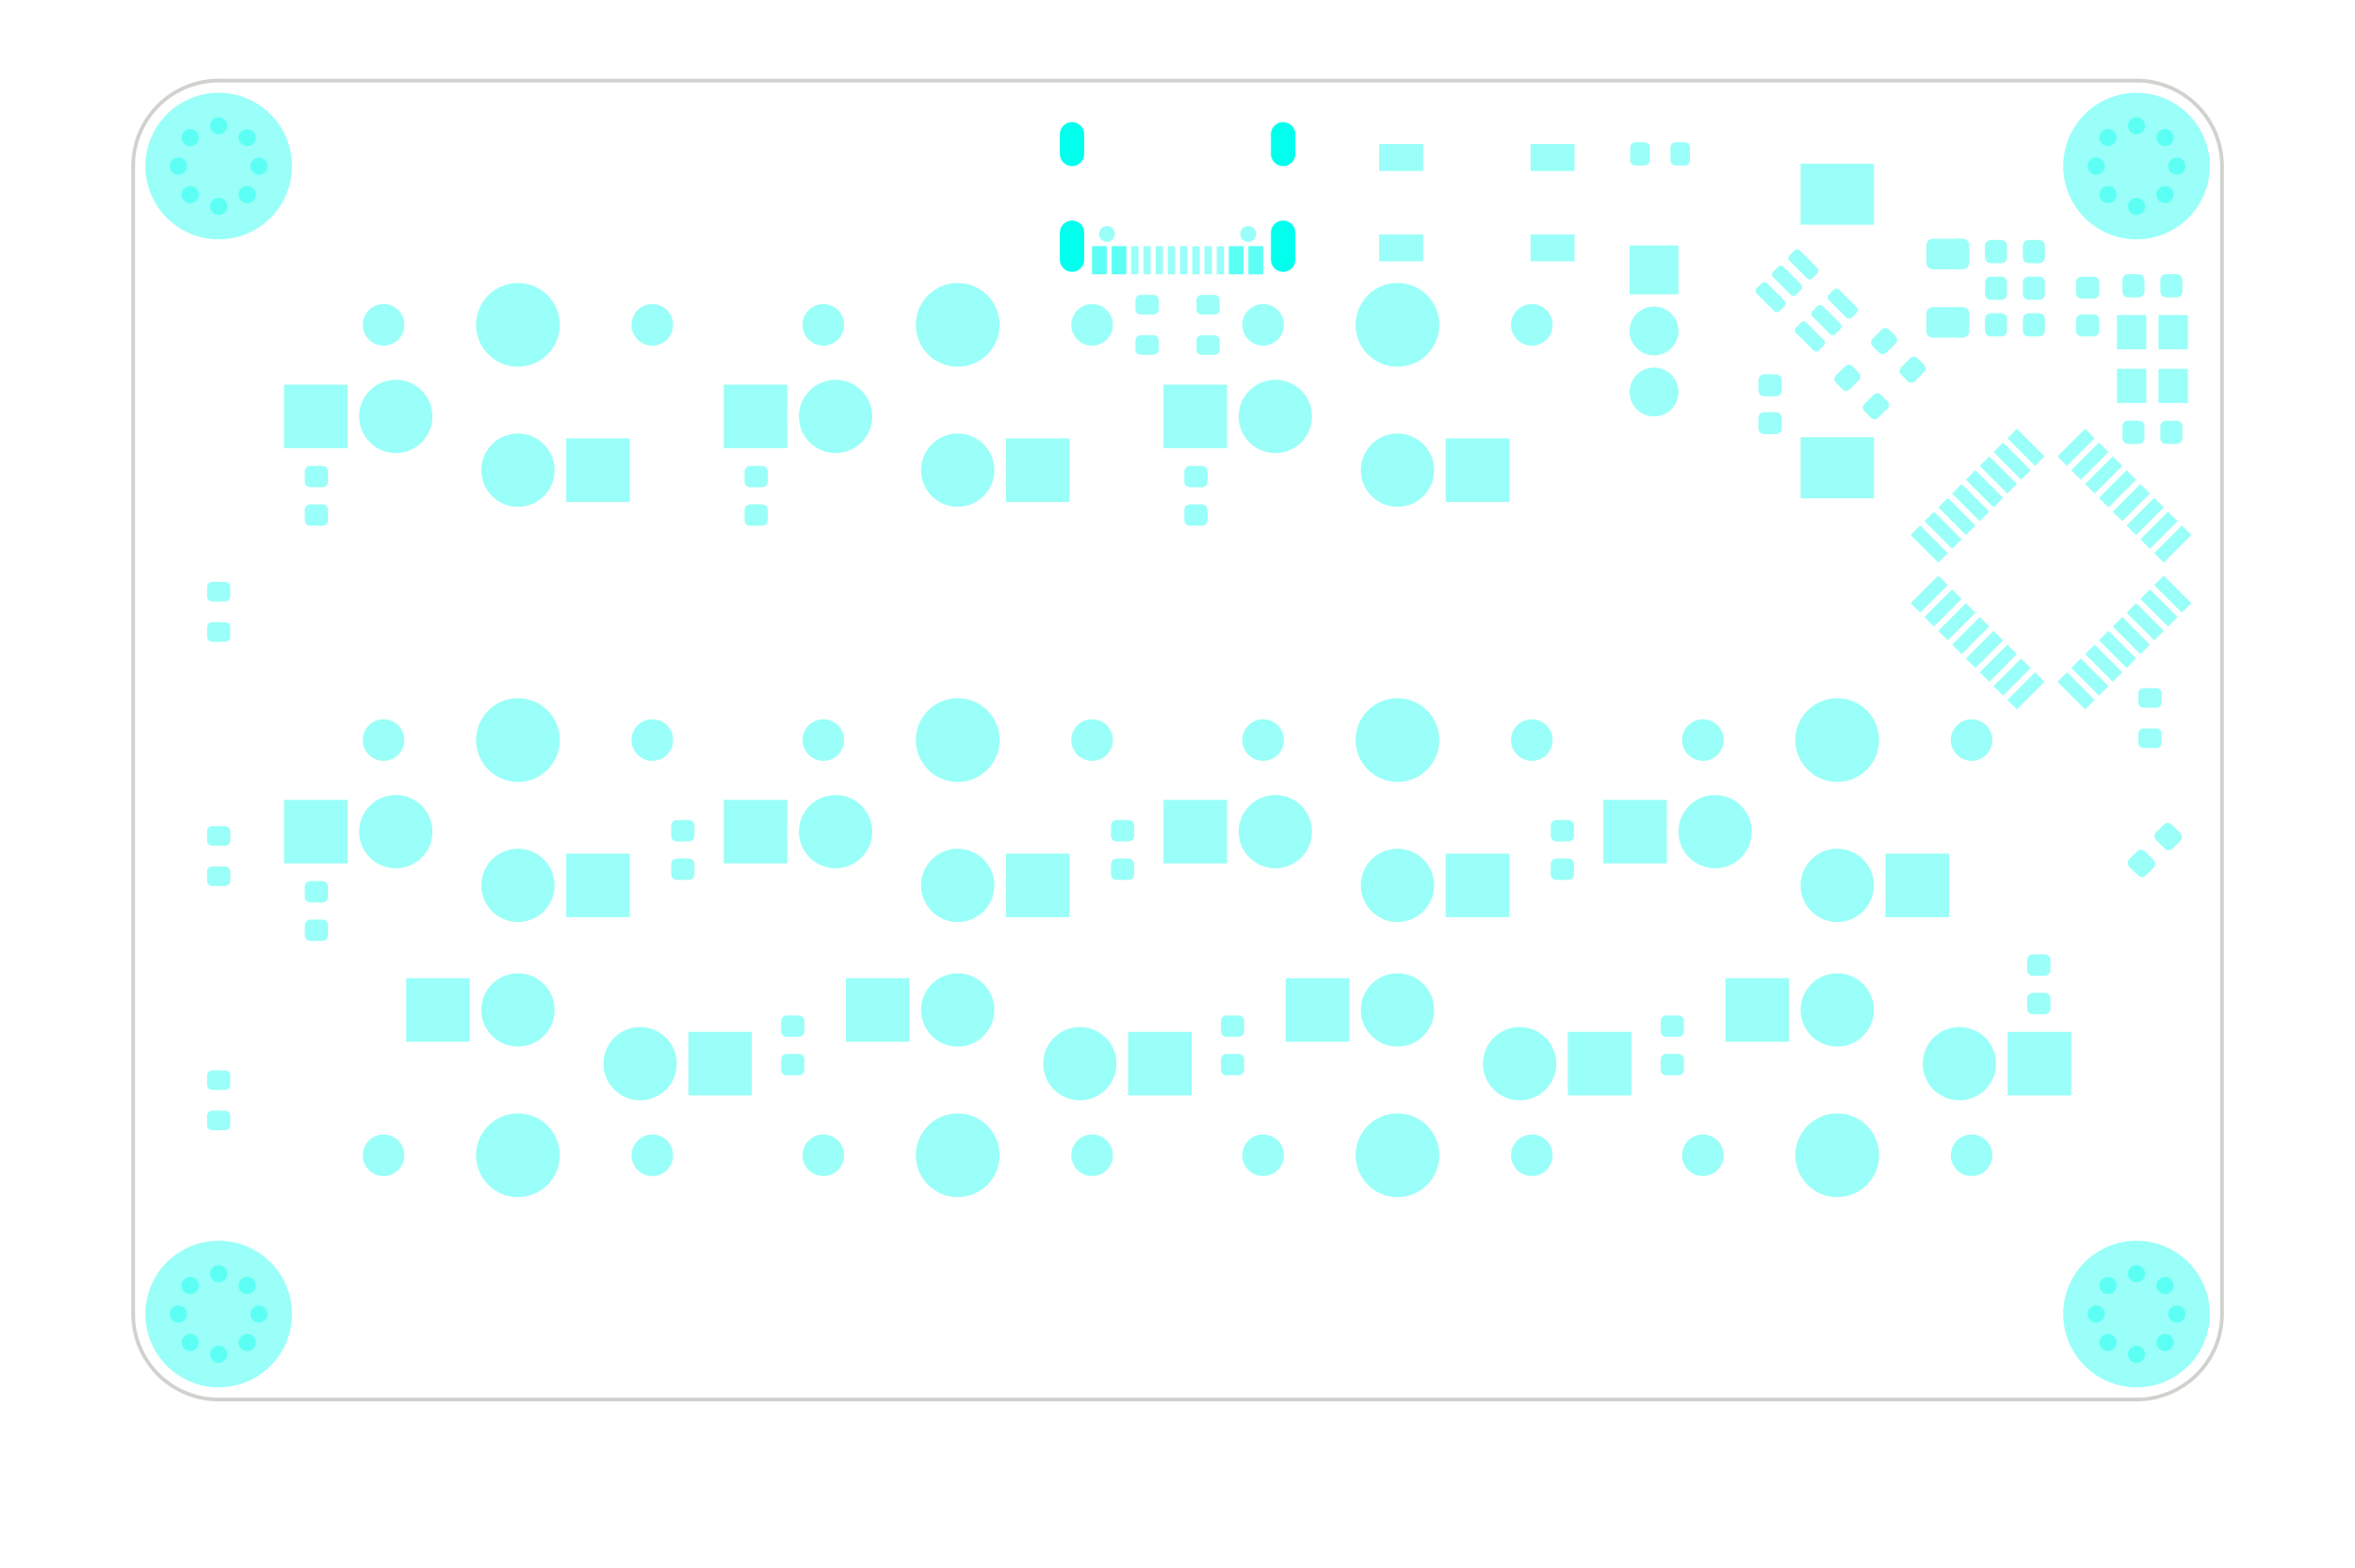 <?xml version="1.0" standalone="no"?>
 <!DOCTYPE svg PUBLIC "-//W3C//DTD SVG 1.1//EN" 
 "http://www.w3.org/Graphics/SVG/1.1/DTD/svg11.dtd"> 
<svg
  xmlns:svg="http://www.w3.org/2000/svg"
  xmlns="http://www.w3.org/2000/svg"
  xmlns:xlink="http://www.w3.org/1999/xlink"
  version="1.1"
  width="96.393mm" height="64.186mm" viewBox="0 0 96.393 64.186">
<title>SVG Image created as Credit Card PCB V1-B_Mask.svg date 2023/03/23 18:54:26 </title>
  <desc>Image generated by PCBNEW </desc>
<g style="fill:#000000; fill-opacity:1;stroke:#000000; stroke-opacity:1;
stroke-linecap:round; stroke-linejoin:round;"
 transform="translate(0 0) scale(1 1)">
</g>
<g style="fill:#000000; fill-opacity:0.0; 
stroke:#000000; stroke-width:0; stroke-opacity:1; 
stroke-linecap:round; stroke-linejoin:round;">
<g >
</g>
<g style="fill:#02FFEE; fill-opacity:0.0; 
stroke:#02FFEE; stroke-width:0; stroke-opacity:1; 
stroke-linecap:round; stroke-linejoin:round;">
</g>
<g style="fill:#02FFEE; fill-opacity:0.0; 
stroke:#02FFEE; stroke-width:1; stroke-opacity:1; 
stroke-linecap:round; stroke-linejoin:round;">
<path d="M52.52 9.53
L52.52 10.63
" />
<path d="M52.52 5.5
L52.52 6.3
" />
<path d="M43.88 9.53
L43.88 10.63
" />
<path d="M43.88 5.5
L43.88 6.3
" />
</g>
<g style="fill:#02FFEE; fill-opacity:0.0; 
stroke:#02FFEE; stroke-width:0; stroke-opacity:1; 
stroke-linecap:round; stroke-linejoin:round;">
</g>
<g style="fill:#02FFEE; fill-opacity:0.4; 
stroke:#02FFEE; stroke-width:0; stroke-opacity:1; 
stroke-linecap:round; stroke-linejoin:round;">
<path style="fill:#02FFEE; fill-opacity:0.4; 
stroke:#02FFEE; stroke-width:0; stroke-opacity:1; 
stroke-linecap:round; stroke-linejoin:round;fill-rule:evenodd;"
d="M 44.7,11.23
44.7,10.08
45.3,10.08
45.3,11.23
Z" /> 
<path style="fill:#02FFEE; fill-opacity:0.4; 
stroke:#02FFEE; stroke-width:0; stroke-opacity:1; 
stroke-linecap:round; stroke-linejoin:round;fill-rule:evenodd;"
d="M 45.5,11.23
45.5,10.08
46.1,10.08
46.1,11.23
Z" /> 
<path style="fill:#02FFEE; fill-opacity:0.4; 
stroke:#02FFEE; stroke-width:0; stroke-opacity:1; 
stroke-linecap:round; stroke-linejoin:round;fill-rule:evenodd;"
d="M 46.3,11.23
46.3,10.08
46.6,10.08
46.6,11.23
Z" /> 
<path style="fill:#02FFEE; fill-opacity:0.4; 
stroke:#02FFEE; stroke-width:0; stroke-opacity:1; 
stroke-linecap:round; stroke-linejoin:round;fill-rule:evenodd;"
d="M 47.3,11.23
47.3,10.08
47.6,10.08
47.6,11.23
Z" /> 
<path style="fill:#02FFEE; fill-opacity:0.4; 
stroke:#02FFEE; stroke-width:0; stroke-opacity:1; 
stroke-linecap:round; stroke-linejoin:round;fill-rule:evenodd;"
d="M 48.8,11.23
48.8,10.08
49.1,10.08
49.1,11.23
Z" /> 
<path style="fill:#02FFEE; fill-opacity:0.4; 
stroke:#02FFEE; stroke-width:0; stroke-opacity:1; 
stroke-linecap:round; stroke-linejoin:round;fill-rule:evenodd;"
d="M 49.8,11.23
49.8,10.08
50.1,10.08
50.1,11.23
Z" /> 
<path style="fill:#02FFEE; fill-opacity:0.4; 
stroke:#02FFEE; stroke-width:0; stroke-opacity:1; 
stroke-linecap:round; stroke-linejoin:round;fill-rule:evenodd;"
d="M 50.3,11.23
50.3,10.08
50.9,10.08
50.9,11.23
Z" /> 
<path style="fill:#02FFEE; fill-opacity:0.4; 
stroke:#02FFEE; stroke-width:0; stroke-opacity:1; 
stroke-linecap:round; stroke-linejoin:round;fill-rule:evenodd;"
d="M 51.1,11.23
51.1,10.08
51.7,10.08
51.7,11.23
Z" /> 
<path style="fill:#02FFEE; fill-opacity:0.4; 
stroke:#02FFEE; stroke-width:0; stroke-opacity:1; 
stroke-linecap:round; stroke-linejoin:round;fill-rule:evenodd;"
d="M 51.1,11.23
51.1,10.08
51.7,10.08
51.7,11.23
Z" /> 
<path style="fill:#02FFEE; fill-opacity:0.4; 
stroke:#02FFEE; stroke-width:0; stroke-opacity:1; 
stroke-linecap:round; stroke-linejoin:round;fill-rule:evenodd;"
d="M 50.3,11.23
50.3,10.08
50.9,10.08
50.9,11.23
Z" /> 
<path style="fill:#02FFEE; fill-opacity:0.4; 
stroke:#02FFEE; stroke-width:0; stroke-opacity:1; 
stroke-linecap:round; stroke-linejoin:round;fill-rule:evenodd;"
d="M 49.3,11.23
49.3,10.08
49.6,10.08
49.6,11.23
Z" /> 
<path style="fill:#02FFEE; fill-opacity:0.4; 
stroke:#02FFEE; stroke-width:0; stroke-opacity:1; 
stroke-linecap:round; stroke-linejoin:round;fill-rule:evenodd;"
d="M 48.3,11.23
48.3,10.08
48.6,10.08
48.6,11.23
Z" /> 
<path style="fill:#02FFEE; fill-opacity:0.4; 
stroke:#02FFEE; stroke-width:0; stroke-opacity:1; 
stroke-linecap:round; stroke-linejoin:round;fill-rule:evenodd;"
d="M 47.8,11.23
47.8,10.08
48.1,10.08
48.1,11.23
Z" /> 
<path style="fill:#02FFEE; fill-opacity:0.4; 
stroke:#02FFEE; stroke-width:0; stroke-opacity:1; 
stroke-linecap:round; stroke-linejoin:round;fill-rule:evenodd;"
d="M 46.8,11.23
46.8,10.08
47.1,10.08
47.1,11.23
Z" /> 
<path style="fill:#02FFEE; fill-opacity:0.4; 
stroke:#02FFEE; stroke-width:0; stroke-opacity:1; 
stroke-linecap:round; stroke-linejoin:round;fill-rule:evenodd;"
d="M 45.5,11.23
45.5,10.08
46.1,10.08
46.1,11.23
Z" /> 
<path style="fill:#02FFEE; fill-opacity:0.4; 
stroke:#02FFEE; stroke-width:0; stroke-opacity:1; 
stroke-linecap:round; stroke-linejoin:round;fill-rule:evenodd;"
d="M 44.7,11.23
44.7,10.08
45.3,10.08
45.3,11.23
Z" /> 
<circle cx="51.09" cy="9.58" r="0.325" /> 
</g>
<g style="fill:#02FFEE; fill-opacity:0.4; 
stroke:#02FFEE; stroke-width:0.021; stroke-opacity:1; 
stroke-linecap:round; stroke-linejoin:round;">
</g>
<g style="fill:#02FFEE; fill-opacity:0.4; 
stroke:#02FFEE; stroke-width:0; stroke-opacity:1; 
stroke-linecap:round; stroke-linejoin:round;">
<circle cx="45.31" cy="9.58" r="0.325" /> 
</g>
<g style="fill:#02FFEE; fill-opacity:0.4; 
stroke:#02FFEE; stroke-width:0.021; stroke-opacity:1; 
stroke-linecap:round; stroke-linejoin:round;">
</g>
<g >
</g>
<g style="fill:#02FFEE; fill-opacity:0.4; 
stroke:#02FFEE; stroke-width:0.021; stroke-opacity:1; 
stroke-linecap:round; stroke-linejoin:round;">
</g>
<g style="fill:#02FFEE; fill-opacity:0.4; 
stroke:#02FFEE; stroke-width:0; stroke-opacity:1; 
stroke-linecap:round; stroke-linejoin:round;">
<path style="fill:#02FFEE; fill-opacity:0.4; 
stroke:#02FFEE; stroke-width:0; stroke-opacity:1; 
stroke-linecap:round; stroke-linejoin:round;fill-rule:evenodd;"
d="M 66.7,12.05
66.7,10.05
68.7,10.05
68.7,12.05
Z" /> 
<circle cx="67.7" cy="16.05" r="1" /> 
</g>
<g style="fill:#02FFEE; fill-opacity:0.4; 
stroke:#02FFEE; stroke-width:0.021; stroke-opacity:1; 
stroke-linecap:round; stroke-linejoin:round;">
</g>
<g style="fill:#02FFEE; fill-opacity:0.4; 
stroke:#02FFEE; stroke-width:0; stroke-opacity:1; 
stroke-linecap:round; stroke-linejoin:round;">
<circle cx="67.7" cy="13.55" r="1" /> 
</g>
<g style="fill:#02FFEE; fill-opacity:0.4; 
stroke:#02FFEE; stroke-width:0.021; stroke-opacity:1; 
stroke-linecap:round; stroke-linejoin:round;">
</g>
<g style="fill:#02FFEE; fill-opacity:0.4; 
stroke:#02FFEE; stroke-width:0; stroke-opacity:1; 
stroke-linecap:round; stroke-linejoin:round;">
<path style="fill:#02FFEE; fill-opacity:0.4; 
stroke:#02FFEE; stroke-width:0; stroke-opacity:1; 
stroke-linecap:round; stroke-linejoin:round;fill-rule:evenodd;"
d="M 73.7,9.2
73.7,6.7
76.7,6.7
76.7,9.2
Z" /> 
<path style="fill:#02FFEE; fill-opacity:0.4; 
stroke:#02FFEE; stroke-width:0; stroke-opacity:1; 
stroke-linecap:round; stroke-linejoin:round;fill-rule:evenodd;"
d="M 73.7,20.4
73.7,17.9
76.7,17.9
76.7,20.4
Z" /> 
</g>
<g >
</g>
<g style="fill:#02FFEE; fill-opacity:0.4; 
stroke:#02FFEE; stroke-width:0; stroke-opacity:1; 
stroke-linecap:round; stroke-linejoin:round;">
<path style="fill:#02FFEE; fill-opacity:0.4; 
stroke:#02FFEE; stroke-width:0; stroke-opacity:1; 
stroke-linecap:round; stroke-linejoin:round;fill-rule:evenodd;"
d="M 62.65,7
62.65,5.9
64.45,5.9
64.45,7
Z" /> 
<path style="fill:#02FFEE; fill-opacity:0.4; 
stroke:#02FFEE; stroke-width:0; stroke-opacity:1; 
stroke-linecap:round; stroke-linejoin:round;fill-rule:evenodd;"
d="M 56.45,7
56.45,5.9
58.25,5.9
58.25,7
Z" /> 
<path style="fill:#02FFEE; fill-opacity:0.4; 
stroke:#02FFEE; stroke-width:0; stroke-opacity:1; 
stroke-linecap:round; stroke-linejoin:round;fill-rule:evenodd;"
d="M 62.65,10.7
62.65,9.6
64.45,9.6
64.45,10.7
Z" /> 
<path style="fill:#02FFEE; fill-opacity:0.4; 
stroke:#02FFEE; stroke-width:0; stroke-opacity:1; 
stroke-linecap:round; stroke-linejoin:round;fill-rule:evenodd;"
d="M 56.45,10.7
56.45,9.6
58.25,9.6
58.25,10.7
Z" /> 
</g>
<g >
</g>
<g >
</g>
<g style="fill:#02FFEE; fill-opacity:0.4; 
stroke:#02FFEE; stroke-width:0; stroke-opacity:1; 
stroke-linecap:round; stroke-linejoin:round;">
<circle cx="62.7" cy="47.3" r="0.851" /> 
</g>
<g style="fill:#02FFEE; fill-opacity:0.4; 
stroke:#02FFEE; stroke-width:0.021; stroke-opacity:1; 
stroke-linecap:round; stroke-linejoin:round;">
</g>
<g style="fill:#02FFEE; fill-opacity:0.4; 
stroke:#02FFEE; stroke-width:0; stroke-opacity:1; 
stroke-linecap:round; stroke-linejoin:round;">
<circle cx="62.2" cy="43.55" r="1.5" /> 
</g>
<g style="fill:#02FFEE; fill-opacity:0.4; 
stroke:#02FFEE; stroke-width:0.021; stroke-opacity:1; 
stroke-linecap:round; stroke-linejoin:round;">
</g>
<g style="fill:#02FFEE; fill-opacity:0.4; 
stroke:#02FFEE; stroke-width:0; stroke-opacity:1; 
stroke-linecap:round; stroke-linejoin:round;">
<circle cx="57.2" cy="47.3" r="1.714" /> 
</g>
<g style="fill:#02FFEE; fill-opacity:0.4; 
stroke:#02FFEE; stroke-width:0.021; stroke-opacity:1; 
stroke-linecap:round; stroke-linejoin:round;">
</g>
<g style="fill:#02FFEE; fill-opacity:0.4; 
stroke:#02FFEE; stroke-width:0; stroke-opacity:1; 
stroke-linecap:round; stroke-linejoin:round;">
<circle cx="57.2" cy="41.35" r="1.5" /> 
</g>
<g style="fill:#02FFEE; fill-opacity:0.4; 
stroke:#02FFEE; stroke-width:0.021; stroke-opacity:1; 
stroke-linecap:round; stroke-linejoin:round;">
</g>
<g style="fill:#02FFEE; fill-opacity:0.4; 
stroke:#02FFEE; stroke-width:0; stroke-opacity:1; 
stroke-linecap:round; stroke-linejoin:round;">
<circle cx="51.7" cy="47.3" r="0.851" /> 
</g>
<g style="fill:#02FFEE; fill-opacity:0.4; 
stroke:#02FFEE; stroke-width:0.021; stroke-opacity:1; 
stroke-linecap:round; stroke-linejoin:round;">
</g>
<g style="fill:#02FFEE; fill-opacity:0.4; 
stroke:#02FFEE; stroke-width:0; stroke-opacity:1; 
stroke-linecap:round; stroke-linejoin:round;">
<path style="fill:#02FFEE; fill-opacity:0.4; 
stroke:#02FFEE; stroke-width:0; stroke-opacity:1; 
stroke-linecap:round; stroke-linejoin:round;fill-rule:evenodd;"
d="M 55.225,40.05
55.225,42.65
52.625,42.65
52.625,40.05
Z" /> 
<path style="fill:#02FFEE; fill-opacity:0.4; 
stroke:#02FFEE; stroke-width:0; stroke-opacity:1; 
stroke-linecap:round; stroke-linejoin:round;fill-rule:evenodd;"
d="M 66.775,42.25
66.775,44.85
64.175,44.85
64.175,42.25
Z" /> 
</g>
<g >
</g>
<g style="fill:#02FFEE; fill-opacity:0.4; 
stroke:#02FFEE; stroke-width:0; stroke-opacity:1; 
stroke-linecap:round; stroke-linejoin:round;">
<circle cx="33.7" cy="30.3" r="0.851" /> 
</g>
<g style="fill:#02FFEE; fill-opacity:0.4; 
stroke:#02FFEE; stroke-width:0.021; stroke-opacity:1; 
stroke-linecap:round; stroke-linejoin:round;">
</g>
<g style="fill:#02FFEE; fill-opacity:0.4; 
stroke:#02FFEE; stroke-width:0; stroke-opacity:1; 
stroke-linecap:round; stroke-linejoin:round;">
<circle cx="34.2" cy="34.05" r="1.5" /> 
</g>
<g style="fill:#02FFEE; fill-opacity:0.4; 
stroke:#02FFEE; stroke-width:0.021; stroke-opacity:1; 
stroke-linecap:round; stroke-linejoin:round;">
</g>
<g style="fill:#02FFEE; fill-opacity:0.4; 
stroke:#02FFEE; stroke-width:0; stroke-opacity:1; 
stroke-linecap:round; stroke-linejoin:round;">
<circle cx="39.2" cy="30.3" r="1.714" /> 
</g>
<g style="fill:#02FFEE; fill-opacity:0.4; 
stroke:#02FFEE; stroke-width:0.021; stroke-opacity:1; 
stroke-linecap:round; stroke-linejoin:round;">
</g>
<g style="fill:#02FFEE; fill-opacity:0.4; 
stroke:#02FFEE; stroke-width:0; stroke-opacity:1; 
stroke-linecap:round; stroke-linejoin:round;">
<circle cx="39.2" cy="36.25" r="1.5" /> 
</g>
<g style="fill:#02FFEE; fill-opacity:0.4; 
stroke:#02FFEE; stroke-width:0.021; stroke-opacity:1; 
stroke-linecap:round; stroke-linejoin:round;">
</g>
<g style="fill:#02FFEE; fill-opacity:0.4; 
stroke:#02FFEE; stroke-width:0; stroke-opacity:1; 
stroke-linecap:round; stroke-linejoin:round;">
<circle cx="44.7" cy="30.3" r="0.851" /> 
</g>
<g style="fill:#02FFEE; fill-opacity:0.4; 
stroke:#02FFEE; stroke-width:0.021; stroke-opacity:1; 
stroke-linecap:round; stroke-linejoin:round;">
</g>
<g style="fill:#02FFEE; fill-opacity:0.4; 
stroke:#02FFEE; stroke-width:0; stroke-opacity:1; 
stroke-linecap:round; stroke-linejoin:round;">
<path style="fill:#02FFEE; fill-opacity:0.4; 
stroke:#02FFEE; stroke-width:0; stroke-opacity:1; 
stroke-linecap:round; stroke-linejoin:round;fill-rule:evenodd;"
d="M 41.175,37.55
41.175,34.95
43.775,34.95
43.775,37.55
Z" /> 
<path style="fill:#02FFEE; fill-opacity:0.4; 
stroke:#02FFEE; stroke-width:0; stroke-opacity:1; 
stroke-linecap:round; stroke-linejoin:round;fill-rule:evenodd;"
d="M 29.625,35.35
29.625,32.75
32.225,32.75
32.225,35.35
Z" /> 
</g>
<g >
</g>
<g style="fill:#02FFEE; fill-opacity:0.4; 
stroke:#02FFEE; stroke-width:0; stroke-opacity:1; 
stroke-linecap:round; stroke-linejoin:round;">
<circle cx="7.3" cy="6.8" r="0.35" /> 
</g>
<g style="fill:#02FFEE; fill-opacity:0.4; 
stroke:#02FFEE; stroke-width:0.021; stroke-opacity:1; 
stroke-linecap:round; stroke-linejoin:round;">
</g>
<g style="fill:#02FFEE; fill-opacity:0.4; 
stroke:#02FFEE; stroke-width:0; stroke-opacity:1; 
stroke-linecap:round; stroke-linejoin:round;">
<circle cx="7.783" cy="5.633" r="0.35" /> 
</g>
<g style="fill:#02FFEE; fill-opacity:0.4; 
stroke:#02FFEE; stroke-width:0.021; stroke-opacity:1; 
stroke-linecap:round; stroke-linejoin:round;">
</g>
<g style="fill:#02FFEE; fill-opacity:0.4; 
stroke:#02FFEE; stroke-width:0; stroke-opacity:1; 
stroke-linecap:round; stroke-linejoin:round;">
<circle cx="7.783" cy="7.967" r="0.35" /> 
</g>
<g style="fill:#02FFEE; fill-opacity:0.4; 
stroke:#02FFEE; stroke-width:0.021; stroke-opacity:1; 
stroke-linecap:round; stroke-linejoin:round;">
</g>
<g style="fill:#02FFEE; fill-opacity:0.4; 
stroke:#02FFEE; stroke-width:0; stroke-opacity:1; 
stroke-linecap:round; stroke-linejoin:round;">
<circle cx="8.95" cy="5.15" r="0.35" /> 
</g>
<g style="fill:#02FFEE; fill-opacity:0.4; 
stroke:#02FFEE; stroke-width:0.021; stroke-opacity:1; 
stroke-linecap:round; stroke-linejoin:round;">
</g>
<g style="fill:#02FFEE; fill-opacity:0.4; 
stroke:#02FFEE; stroke-width:0; stroke-opacity:1; 
stroke-linecap:round; stroke-linejoin:round;">
<circle cx="8.95" cy="6.8" r="3" /> 
</g>
<g style="fill:#02FFEE; fill-opacity:0.4; 
stroke:#02FFEE; stroke-width:0.021; stroke-opacity:1; 
stroke-linecap:round; stroke-linejoin:round;">
</g>
<g style="fill:#02FFEE; fill-opacity:0.4; 
stroke:#02FFEE; stroke-width:0; stroke-opacity:1; 
stroke-linecap:round; stroke-linejoin:round;">
<circle cx="8.95" cy="8.45" r="0.35" /> 
</g>
<g style="fill:#02FFEE; fill-opacity:0.4; 
stroke:#02FFEE; stroke-width:0.021; stroke-opacity:1; 
stroke-linecap:round; stroke-linejoin:round;">
</g>
<g style="fill:#02FFEE; fill-opacity:0.4; 
stroke:#02FFEE; stroke-width:0; stroke-opacity:1; 
stroke-linecap:round; stroke-linejoin:round;">
<circle cx="10.117" cy="5.633" r="0.35" /> 
</g>
<g style="fill:#02FFEE; fill-opacity:0.4; 
stroke:#02FFEE; stroke-width:0.021; stroke-opacity:1; 
stroke-linecap:round; stroke-linejoin:round;">
</g>
<g style="fill:#02FFEE; fill-opacity:0.4; 
stroke:#02FFEE; stroke-width:0; stroke-opacity:1; 
stroke-linecap:round; stroke-linejoin:round;">
<circle cx="10.117" cy="7.967" r="0.35" /> 
</g>
<g style="fill:#02FFEE; fill-opacity:0.4; 
stroke:#02FFEE; stroke-width:0.021; stroke-opacity:1; 
stroke-linecap:round; stroke-linejoin:round;">
</g>
<g style="fill:#02FFEE; fill-opacity:0.4; 
stroke:#02FFEE; stroke-width:0; stroke-opacity:1; 
stroke-linecap:round; stroke-linejoin:round;">
<circle cx="10.6" cy="6.8" r="0.35" /> 
</g>
<g style="fill:#02FFEE; fill-opacity:0.4; 
stroke:#02FFEE; stroke-width:0.021; stroke-opacity:1; 
stroke-linecap:round; stroke-linejoin:round;">
</g>
<g >
</g>
<g style="fill:#02FFEE; fill-opacity:0.4; 
stroke:#02FFEE; stroke-width:0.021; stroke-opacity:1; 
stroke-linecap:round; stroke-linejoin:round;">
</g>
<g style="fill:#02FFEE; fill-opacity:0.4; 
stroke:#02FFEE; stroke-width:0; stroke-opacity:1; 
stroke-linecap:round; stroke-linejoin:round;">
<circle cx="51.7" cy="30.3" r="0.851" /> 
</g>
<g style="fill:#02FFEE; fill-opacity:0.4; 
stroke:#02FFEE; stroke-width:0.021; stroke-opacity:1; 
stroke-linecap:round; stroke-linejoin:round;">
</g>
<g style="fill:#02FFEE; fill-opacity:0.4; 
stroke:#02FFEE; stroke-width:0; stroke-opacity:1; 
stroke-linecap:round; stroke-linejoin:round;">
<circle cx="52.2" cy="34.05" r="1.5" /> 
</g>
<g style="fill:#02FFEE; fill-opacity:0.4; 
stroke:#02FFEE; stroke-width:0.021; stroke-opacity:1; 
stroke-linecap:round; stroke-linejoin:round;">
</g>
<g style="fill:#02FFEE; fill-opacity:0.4; 
stroke:#02FFEE; stroke-width:0; stroke-opacity:1; 
stroke-linecap:round; stroke-linejoin:round;">
<circle cx="57.2" cy="30.3" r="1.714" /> 
</g>
<g style="fill:#02FFEE; fill-opacity:0.4; 
stroke:#02FFEE; stroke-width:0.021; stroke-opacity:1; 
stroke-linecap:round; stroke-linejoin:round;">
</g>
<g style="fill:#02FFEE; fill-opacity:0.4; 
stroke:#02FFEE; stroke-width:0; stroke-opacity:1; 
stroke-linecap:round; stroke-linejoin:round;">
<circle cx="57.2" cy="36.25" r="1.5" /> 
</g>
<g style="fill:#02FFEE; fill-opacity:0.4; 
stroke:#02FFEE; stroke-width:0.021; stroke-opacity:1; 
stroke-linecap:round; stroke-linejoin:round;">
</g>
<g style="fill:#02FFEE; fill-opacity:0.4; 
stroke:#02FFEE; stroke-width:0; stroke-opacity:1; 
stroke-linecap:round; stroke-linejoin:round;">
<circle cx="62.7" cy="30.3" r="0.851" /> 
</g>
<g style="fill:#02FFEE; fill-opacity:0.4; 
stroke:#02FFEE; stroke-width:0.021; stroke-opacity:1; 
stroke-linecap:round; stroke-linejoin:round;">
</g>
<g style="fill:#02FFEE; fill-opacity:0.4; 
stroke:#02FFEE; stroke-width:0; stroke-opacity:1; 
stroke-linecap:round; stroke-linejoin:round;">
<path style="fill:#02FFEE; fill-opacity:0.4; 
stroke:#02FFEE; stroke-width:0; stroke-opacity:1; 
stroke-linecap:round; stroke-linejoin:round;fill-rule:evenodd;"
d="M 59.175,37.55
59.175,34.95
61.775,34.95
61.775,37.55
Z" /> 
<path style="fill:#02FFEE; fill-opacity:0.4; 
stroke:#02FFEE; stroke-width:0; stroke-opacity:1; 
stroke-linecap:round; stroke-linejoin:round;fill-rule:evenodd;"
d="M 47.625,35.35
47.625,32.75
50.225,32.75
50.225,35.35
Z" /> 
</g>
<g >
</g>
<g >
</g>
<g style="fill:#02FFEE; fill-opacity:0.4; 
stroke:#02FFEE; stroke-width:0; stroke-opacity:1; 
stroke-linecap:round; stroke-linejoin:round;">
<circle cx="7.3" cy="53.8" r="0.35" /> 
</g>
<g style="fill:#02FFEE; fill-opacity:0.4; 
stroke:#02FFEE; stroke-width:0.021; stroke-opacity:1; 
stroke-linecap:round; stroke-linejoin:round;">
</g>
<g style="fill:#02FFEE; fill-opacity:0.4; 
stroke:#02FFEE; stroke-width:0; stroke-opacity:1; 
stroke-linecap:round; stroke-linejoin:round;">
<circle cx="7.783" cy="52.633" r="0.35" /> 
</g>
<g style="fill:#02FFEE; fill-opacity:0.4; 
stroke:#02FFEE; stroke-width:0.021; stroke-opacity:1; 
stroke-linecap:round; stroke-linejoin:round;">
</g>
<g style="fill:#02FFEE; fill-opacity:0.4; 
stroke:#02FFEE; stroke-width:0; stroke-opacity:1; 
stroke-linecap:round; stroke-linejoin:round;">
<circle cx="7.783" cy="54.967" r="0.35" /> 
</g>
<g style="fill:#02FFEE; fill-opacity:0.4; 
stroke:#02FFEE; stroke-width:0.021; stroke-opacity:1; 
stroke-linecap:round; stroke-linejoin:round;">
</g>
<g style="fill:#02FFEE; fill-opacity:0.4; 
stroke:#02FFEE; stroke-width:0; stroke-opacity:1; 
stroke-linecap:round; stroke-linejoin:round;">
<circle cx="8.95" cy="52.15" r="0.35" /> 
</g>
<g style="fill:#02FFEE; fill-opacity:0.4; 
stroke:#02FFEE; stroke-width:0.021; stroke-opacity:1; 
stroke-linecap:round; stroke-linejoin:round;">
</g>
<g style="fill:#02FFEE; fill-opacity:0.4; 
stroke:#02FFEE; stroke-width:0; stroke-opacity:1; 
stroke-linecap:round; stroke-linejoin:round;">
<circle cx="8.95" cy="53.8" r="3" /> 
</g>
<g style="fill:#02FFEE; fill-opacity:0.4; 
stroke:#02FFEE; stroke-width:0.021; stroke-opacity:1; 
stroke-linecap:round; stroke-linejoin:round;">
</g>
<g style="fill:#02FFEE; fill-opacity:0.4; 
stroke:#02FFEE; stroke-width:0; stroke-opacity:1; 
stroke-linecap:round; stroke-linejoin:round;">
<circle cx="8.95" cy="55.45" r="0.35" /> 
</g>
<g style="fill:#02FFEE; fill-opacity:0.4; 
stroke:#02FFEE; stroke-width:0.021; stroke-opacity:1; 
stroke-linecap:round; stroke-linejoin:round;">
</g>
<g style="fill:#02FFEE; fill-opacity:0.4; 
stroke:#02FFEE; stroke-width:0; stroke-opacity:1; 
stroke-linecap:round; stroke-linejoin:round;">
<circle cx="10.117" cy="52.633" r="0.35" /> 
</g>
<g style="fill:#02FFEE; fill-opacity:0.4; 
stroke:#02FFEE; stroke-width:0.021; stroke-opacity:1; 
stroke-linecap:round; stroke-linejoin:round;">
</g>
<g style="fill:#02FFEE; fill-opacity:0.4; 
stroke:#02FFEE; stroke-width:0; stroke-opacity:1; 
stroke-linecap:round; stroke-linejoin:round;">
<circle cx="10.117" cy="54.967" r="0.35" /> 
</g>
<g style="fill:#02FFEE; fill-opacity:0.4; 
stroke:#02FFEE; stroke-width:0.021; stroke-opacity:1; 
stroke-linecap:round; stroke-linejoin:round;">
</g>
<g style="fill:#02FFEE; fill-opacity:0.4; 
stroke:#02FFEE; stroke-width:0; stroke-opacity:1; 
stroke-linecap:round; stroke-linejoin:round;">
<circle cx="10.6" cy="53.8" r="0.35" /> 
</g>
<g style="fill:#02FFEE; fill-opacity:0.4; 
stroke:#02FFEE; stroke-width:0.021; stroke-opacity:1; 
stroke-linecap:round; stroke-linejoin:round;">
</g>
<g >
</g>
<g style="fill:#02FFEE; fill-opacity:0.4; 
stroke:#02FFEE; stroke-width:0.021; stroke-opacity:1; 
stroke-linecap:round; stroke-linejoin:round;">
</g>
<g style="fill:#02FFEE; fill-opacity:0.4; 
stroke:#02FFEE; stroke-width:0; stroke-opacity:1; 
stroke-linecap:round; stroke-linejoin:round;">
<circle cx="69.7" cy="30.3" r="0.851" /> 
</g>
<g style="fill:#02FFEE; fill-opacity:0.4; 
stroke:#02FFEE; stroke-width:0.021; stroke-opacity:1; 
stroke-linecap:round; stroke-linejoin:round;">
</g>
<g style="fill:#02FFEE; fill-opacity:0.4; 
stroke:#02FFEE; stroke-width:0; stroke-opacity:1; 
stroke-linecap:round; stroke-linejoin:round;">
<circle cx="70.2" cy="34.05" r="1.5" /> 
</g>
<g style="fill:#02FFEE; fill-opacity:0.4; 
stroke:#02FFEE; stroke-width:0.021; stroke-opacity:1; 
stroke-linecap:round; stroke-linejoin:round;">
</g>
<g style="fill:#02FFEE; fill-opacity:0.4; 
stroke:#02FFEE; stroke-width:0; stroke-opacity:1; 
stroke-linecap:round; stroke-linejoin:round;">
<circle cx="75.2" cy="30.3" r="1.714" /> 
</g>
<g style="fill:#02FFEE; fill-opacity:0.4; 
stroke:#02FFEE; stroke-width:0.021; stroke-opacity:1; 
stroke-linecap:round; stroke-linejoin:round;">
</g>
<g style="fill:#02FFEE; fill-opacity:0.4; 
stroke:#02FFEE; stroke-width:0; stroke-opacity:1; 
stroke-linecap:round; stroke-linejoin:round;">
<circle cx="75.2" cy="36.25" r="1.5" /> 
</g>
<g style="fill:#02FFEE; fill-opacity:0.4; 
stroke:#02FFEE; stroke-width:0.021; stroke-opacity:1; 
stroke-linecap:round; stroke-linejoin:round;">
</g>
<g style="fill:#02FFEE; fill-opacity:0.4; 
stroke:#02FFEE; stroke-width:0; stroke-opacity:1; 
stroke-linecap:round; stroke-linejoin:round;">
<circle cx="80.7" cy="30.3" r="0.851" /> 
</g>
<g style="fill:#02FFEE; fill-opacity:0.4; 
stroke:#02FFEE; stroke-width:0.021; stroke-opacity:1; 
stroke-linecap:round; stroke-linejoin:round;">
</g>
<g style="fill:#02FFEE; fill-opacity:0.4; 
stroke:#02FFEE; stroke-width:0; stroke-opacity:1; 
stroke-linecap:round; stroke-linejoin:round;">
<path style="fill:#02FFEE; fill-opacity:0.4; 
stroke:#02FFEE; stroke-width:0; stroke-opacity:1; 
stroke-linecap:round; stroke-linejoin:round;fill-rule:evenodd;"
d="M 77.175,37.55
77.175,34.95
79.775,34.95
79.775,37.55
Z" /> 
<path style="fill:#02FFEE; fill-opacity:0.4; 
stroke:#02FFEE; stroke-width:0; stroke-opacity:1; 
stroke-linecap:round; stroke-linejoin:round;fill-rule:evenodd;"
d="M 65.625,35.35
65.625,32.75
68.225,32.75
68.225,35.35
Z" /> 
</g>
<g >
</g>
<g style="fill:#02FFEE; fill-opacity:0.4; 
stroke:#02FFEE; stroke-width:0; stroke-opacity:1; 
stroke-linecap:round; stroke-linejoin:round;">
<path style="fill:#02FFEE; fill-opacity:0.4; 
stroke:#02FFEE; stroke-width:0; stroke-opacity:1; 
stroke-linecap:round; stroke-linejoin:round;fill-rule:evenodd;"
d="M 47.625,18.35
47.625,15.75
50.225,15.75
50.225,18.35
Z" /> 
<path style="fill:#02FFEE; fill-opacity:0.4; 
stroke:#02FFEE; stroke-width:0; stroke-opacity:1; 
stroke-linecap:round; stroke-linejoin:round;fill-rule:evenodd;"
d="M 59.175,20.55
59.175,17.95
61.775,17.95
61.775,20.55
Z" /> 
<circle cx="62.7" cy="13.3" r="0.851" /> 
</g>
<g style="fill:#02FFEE; fill-opacity:0.4; 
stroke:#02FFEE; stroke-width:0.021; stroke-opacity:1; 
stroke-linecap:round; stroke-linejoin:round;">
</g>
<g style="fill:#02FFEE; fill-opacity:0.4; 
stroke:#02FFEE; stroke-width:0; stroke-opacity:1; 
stroke-linecap:round; stroke-linejoin:round;">
<circle cx="57.2" cy="19.25" r="1.5" /> 
</g>
<g style="fill:#02FFEE; fill-opacity:0.4; 
stroke:#02FFEE; stroke-width:0.021; stroke-opacity:1; 
stroke-linecap:round; stroke-linejoin:round;">
</g>
<g style="fill:#02FFEE; fill-opacity:0.4; 
stroke:#02FFEE; stroke-width:0; stroke-opacity:1; 
stroke-linecap:round; stroke-linejoin:round;">
<circle cx="57.2" cy="13.3" r="1.714" /> 
</g>
<g style="fill:#02FFEE; fill-opacity:0.4; 
stroke:#02FFEE; stroke-width:0.021; stroke-opacity:1; 
stroke-linecap:round; stroke-linejoin:round;">
</g>
<g style="fill:#02FFEE; fill-opacity:0.4; 
stroke:#02FFEE; stroke-width:0; stroke-opacity:1; 
stroke-linecap:round; stroke-linejoin:round;">
<circle cx="52.2" cy="17.05" r="1.5" /> 
</g>
<g style="fill:#02FFEE; fill-opacity:0.4; 
stroke:#02FFEE; stroke-width:0.021; stroke-opacity:1; 
stroke-linecap:round; stroke-linejoin:round;">
</g>
<g style="fill:#02FFEE; fill-opacity:0.4; 
stroke:#02FFEE; stroke-width:0; stroke-opacity:1; 
stroke-linecap:round; stroke-linejoin:round;">
<circle cx="51.7" cy="13.3" r="0.851" /> 
</g>
<g style="fill:#02FFEE; fill-opacity:0.4; 
stroke:#02FFEE; stroke-width:0.021; stroke-opacity:1; 
stroke-linecap:round; stroke-linejoin:round;">
</g>
<g >
</g>
<g style="fill:#02FFEE; fill-opacity:0.4; 
stroke:#02FFEE; stroke-width:0.021; stroke-opacity:1; 
stroke-linecap:round; stroke-linejoin:round;">
</g>
<g style="fill:#02FFEE; fill-opacity:0.4; 
stroke:#02FFEE; stroke-width:0; stroke-opacity:1; 
stroke-linecap:round; stroke-linejoin:round;">
<circle cx="33.7" cy="13.3" r="0.851" /> 
</g>
<g style="fill:#02FFEE; fill-opacity:0.4; 
stroke:#02FFEE; stroke-width:0.021; stroke-opacity:1; 
stroke-linecap:round; stroke-linejoin:round;">
</g>
<g style="fill:#02FFEE; fill-opacity:0.4; 
stroke:#02FFEE; stroke-width:0; stroke-opacity:1; 
stroke-linecap:round; stroke-linejoin:round;">
<circle cx="34.2" cy="17.05" r="1.5" /> 
</g>
<g style="fill:#02FFEE; fill-opacity:0.4; 
stroke:#02FFEE; stroke-width:0.021; stroke-opacity:1; 
stroke-linecap:round; stroke-linejoin:round;">
</g>
<g style="fill:#02FFEE; fill-opacity:0.4; 
stroke:#02FFEE; stroke-width:0; stroke-opacity:1; 
stroke-linecap:round; stroke-linejoin:round;">
<circle cx="39.2" cy="13.3" r="1.714" /> 
</g>
<g style="fill:#02FFEE; fill-opacity:0.4; 
stroke:#02FFEE; stroke-width:0.021; stroke-opacity:1; 
stroke-linecap:round; stroke-linejoin:round;">
</g>
<g style="fill:#02FFEE; fill-opacity:0.4; 
stroke:#02FFEE; stroke-width:0; stroke-opacity:1; 
stroke-linecap:round; stroke-linejoin:round;">
<circle cx="39.2" cy="19.25" r="1.5" /> 
</g>
<g style="fill:#02FFEE; fill-opacity:0.4; 
stroke:#02FFEE; stroke-width:0.021; stroke-opacity:1; 
stroke-linecap:round; stroke-linejoin:round;">
</g>
<g style="fill:#02FFEE; fill-opacity:0.4; 
stroke:#02FFEE; stroke-width:0; stroke-opacity:1; 
stroke-linecap:round; stroke-linejoin:round;">
<circle cx="44.7" cy="13.3" r="0.851" /> 
</g>
<g style="fill:#02FFEE; fill-opacity:0.4; 
stroke:#02FFEE; stroke-width:0.021; stroke-opacity:1; 
stroke-linecap:round; stroke-linejoin:round;">
</g>
<g style="fill:#02FFEE; fill-opacity:0.4; 
stroke:#02FFEE; stroke-width:0; stroke-opacity:1; 
stroke-linecap:round; stroke-linejoin:round;">
<path style="fill:#02FFEE; fill-opacity:0.4; 
stroke:#02FFEE; stroke-width:0; stroke-opacity:1; 
stroke-linecap:round; stroke-linejoin:round;fill-rule:evenodd;"
d="M 41.175,20.55
41.175,17.95
43.775,17.95
43.775,20.55
Z" /> 
<path style="fill:#02FFEE; fill-opacity:0.4; 
stroke:#02FFEE; stroke-width:0; stroke-opacity:1; 
stroke-linecap:round; stroke-linejoin:round;fill-rule:evenodd;"
d="M 29.625,18.35
29.625,15.75
32.225,15.75
32.225,18.35
Z" /> 
</g>
<g >
</g>
<g style="fill:#02FFEE; fill-opacity:0.4; 
stroke:#02FFEE; stroke-width:0; stroke-opacity:1; 
stroke-linecap:round; stroke-linejoin:round;">
<circle cx="80.7" cy="47.3" r="0.851" /> 
</g>
<g style="fill:#02FFEE; fill-opacity:0.4; 
stroke:#02FFEE; stroke-width:0.021; stroke-opacity:1; 
stroke-linecap:round; stroke-linejoin:round;">
</g>
<g style="fill:#02FFEE; fill-opacity:0.4; 
stroke:#02FFEE; stroke-width:0; stroke-opacity:1; 
stroke-linecap:round; stroke-linejoin:round;">
<circle cx="80.2" cy="43.55" r="1.5" /> 
</g>
<g style="fill:#02FFEE; fill-opacity:0.4; 
stroke:#02FFEE; stroke-width:0.021; stroke-opacity:1; 
stroke-linecap:round; stroke-linejoin:round;">
</g>
<g style="fill:#02FFEE; fill-opacity:0.4; 
stroke:#02FFEE; stroke-width:0; stroke-opacity:1; 
stroke-linecap:round; stroke-linejoin:round;">
<circle cx="75.2" cy="47.3" r="1.714" /> 
</g>
<g style="fill:#02FFEE; fill-opacity:0.4; 
stroke:#02FFEE; stroke-width:0.021; stroke-opacity:1; 
stroke-linecap:round; stroke-linejoin:round;">
</g>
<g style="fill:#02FFEE; fill-opacity:0.4; 
stroke:#02FFEE; stroke-width:0; stroke-opacity:1; 
stroke-linecap:round; stroke-linejoin:round;">
<circle cx="75.2" cy="41.35" r="1.5" /> 
</g>
<g style="fill:#02FFEE; fill-opacity:0.4; 
stroke:#02FFEE; stroke-width:0.021; stroke-opacity:1; 
stroke-linecap:round; stroke-linejoin:round;">
</g>
<g style="fill:#02FFEE; fill-opacity:0.4; 
stroke:#02FFEE; stroke-width:0; stroke-opacity:1; 
stroke-linecap:round; stroke-linejoin:round;">
<circle cx="69.7" cy="47.3" r="0.851" /> 
</g>
<g style="fill:#02FFEE; fill-opacity:0.4; 
stroke:#02FFEE; stroke-width:0.021; stroke-opacity:1; 
stroke-linecap:round; stroke-linejoin:round;">
</g>
<g style="fill:#02FFEE; fill-opacity:0.4; 
stroke:#02FFEE; stroke-width:0; stroke-opacity:1; 
stroke-linecap:round; stroke-linejoin:round;">
<path style="fill:#02FFEE; fill-opacity:0.4; 
stroke:#02FFEE; stroke-width:0; stroke-opacity:1; 
stroke-linecap:round; stroke-linejoin:round;fill-rule:evenodd;"
d="M 73.225,40.05
73.225,42.65
70.625,42.65
70.625,40.05
Z" /> 
<path style="fill:#02FFEE; fill-opacity:0.4; 
stroke:#02FFEE; stroke-width:0; stroke-opacity:1; 
stroke-linecap:round; stroke-linejoin:round;fill-rule:evenodd;"
d="M 84.775,42.25
84.775,44.85
82.175,44.85
82.175,42.25
Z" /> 
</g>
<g >
</g>
<g style="fill:#02FFEE; fill-opacity:0.4; 
stroke:#02FFEE; stroke-width:0; stroke-opacity:1; 
stroke-linecap:round; stroke-linejoin:round;">
<circle cx="15.7" cy="13.3" r="0.851" /> 
</g>
<g style="fill:#02FFEE; fill-opacity:0.4; 
stroke:#02FFEE; stroke-width:0.021; stroke-opacity:1; 
stroke-linecap:round; stroke-linejoin:round;">
</g>
<g style="fill:#02FFEE; fill-opacity:0.4; 
stroke:#02FFEE; stroke-width:0; stroke-opacity:1; 
stroke-linecap:round; stroke-linejoin:round;">
<circle cx="16.2" cy="17.05" r="1.5" /> 
</g>
<g style="fill:#02FFEE; fill-opacity:0.4; 
stroke:#02FFEE; stroke-width:0.021; stroke-opacity:1; 
stroke-linecap:round; stroke-linejoin:round;">
</g>
<g style="fill:#02FFEE; fill-opacity:0.4; 
stroke:#02FFEE; stroke-width:0; stroke-opacity:1; 
stroke-linecap:round; stroke-linejoin:round;">
<circle cx="21.2" cy="13.3" r="1.714" /> 
</g>
<g style="fill:#02FFEE; fill-opacity:0.4; 
stroke:#02FFEE; stroke-width:0.021; stroke-opacity:1; 
stroke-linecap:round; stroke-linejoin:round;">
</g>
<g style="fill:#02FFEE; fill-opacity:0.4; 
stroke:#02FFEE; stroke-width:0; stroke-opacity:1; 
stroke-linecap:round; stroke-linejoin:round;">
<circle cx="21.2" cy="19.25" r="1.5" /> 
</g>
<g style="fill:#02FFEE; fill-opacity:0.4; 
stroke:#02FFEE; stroke-width:0.021; stroke-opacity:1; 
stroke-linecap:round; stroke-linejoin:round;">
</g>
<g style="fill:#02FFEE; fill-opacity:0.4; 
stroke:#02FFEE; stroke-width:0; stroke-opacity:1; 
stroke-linecap:round; stroke-linejoin:round;">
<circle cx="26.7" cy="13.3" r="0.851" /> 
</g>
<g style="fill:#02FFEE; fill-opacity:0.4; 
stroke:#02FFEE; stroke-width:0.021; stroke-opacity:1; 
stroke-linecap:round; stroke-linejoin:round;">
</g>
<g style="fill:#02FFEE; fill-opacity:0.4; 
stroke:#02FFEE; stroke-width:0; stroke-opacity:1; 
stroke-linecap:round; stroke-linejoin:round;">
<path style="fill:#02FFEE; fill-opacity:0.4; 
stroke:#02FFEE; stroke-width:0; stroke-opacity:1; 
stroke-linecap:round; stroke-linejoin:round;fill-rule:evenodd;"
d="M 23.175,20.55
23.175,17.95
25.775,17.95
25.775,20.55
Z" /> 
<path style="fill:#02FFEE; fill-opacity:0.4; 
stroke:#02FFEE; stroke-width:0; stroke-opacity:1; 
stroke-linecap:round; stroke-linejoin:round;fill-rule:evenodd;"
d="M 11.625,18.35
11.625,15.75
14.225,15.75
14.225,18.35
Z" /> 
</g>
<g >
</g>
<g >
</g>
<g style="fill:#02FFEE; fill-opacity:0.4; 
stroke:#02FFEE; stroke-width:0; stroke-opacity:1; 
stroke-linecap:round; stroke-linejoin:round;">
<circle cx="15.7" cy="30.3" r="0.851" /> 
</g>
<g style="fill:#02FFEE; fill-opacity:0.4; 
stroke:#02FFEE; stroke-width:0.021; stroke-opacity:1; 
stroke-linecap:round; stroke-linejoin:round;">
</g>
<g style="fill:#02FFEE; fill-opacity:0.4; 
stroke:#02FFEE; stroke-width:0; stroke-opacity:1; 
stroke-linecap:round; stroke-linejoin:round;">
<circle cx="16.2" cy="34.05" r="1.5" /> 
</g>
<g style="fill:#02FFEE; fill-opacity:0.4; 
stroke:#02FFEE; stroke-width:0.021; stroke-opacity:1; 
stroke-linecap:round; stroke-linejoin:round;">
</g>
<g style="fill:#02FFEE; fill-opacity:0.4; 
stroke:#02FFEE; stroke-width:0; stroke-opacity:1; 
stroke-linecap:round; stroke-linejoin:round;">
<circle cx="21.2" cy="30.3" r="1.714" /> 
</g>
<g style="fill:#02FFEE; fill-opacity:0.4; 
stroke:#02FFEE; stroke-width:0.021; stroke-opacity:1; 
stroke-linecap:round; stroke-linejoin:round;">
</g>
<g style="fill:#02FFEE; fill-opacity:0.4; 
stroke:#02FFEE; stroke-width:0; stroke-opacity:1; 
stroke-linecap:round; stroke-linejoin:round;">
<circle cx="21.2" cy="36.25" r="1.5" /> 
</g>
<g style="fill:#02FFEE; fill-opacity:0.4; 
stroke:#02FFEE; stroke-width:0.021; stroke-opacity:1; 
stroke-linecap:round; stroke-linejoin:round;">
</g>
<g style="fill:#02FFEE; fill-opacity:0.4; 
stroke:#02FFEE; stroke-width:0; stroke-opacity:1; 
stroke-linecap:round; stroke-linejoin:round;">
<circle cx="26.7" cy="30.3" r="0.851" /> 
</g>
<g style="fill:#02FFEE; fill-opacity:0.4; 
stroke:#02FFEE; stroke-width:0.021; stroke-opacity:1; 
stroke-linecap:round; stroke-linejoin:round;">
</g>
<g style="fill:#02FFEE; fill-opacity:0.4; 
stroke:#02FFEE; stroke-width:0; stroke-opacity:1; 
stroke-linecap:round; stroke-linejoin:round;">
<path style="fill:#02FFEE; fill-opacity:0.4; 
stroke:#02FFEE; stroke-width:0; stroke-opacity:1; 
stroke-linecap:round; stroke-linejoin:round;fill-rule:evenodd;"
d="M 23.175,37.55
23.175,34.95
25.775,34.95
25.775,37.55
Z" /> 
<path style="fill:#02FFEE; fill-opacity:0.4; 
stroke:#02FFEE; stroke-width:0; stroke-opacity:1; 
stroke-linecap:round; stroke-linejoin:round;fill-rule:evenodd;"
d="M 11.625,35.35
11.625,32.75
14.225,32.75
14.225,35.35
Z" /> 
</g>
<g >
</g>
<g style="fill:#02FFEE; fill-opacity:0.4; 
stroke:#02FFEE; stroke-width:0; stroke-opacity:1; 
stroke-linecap:round; stroke-linejoin:round;">
<circle cx="85.8" cy="53.8" r="0.35" /> 
</g>
<g style="fill:#02FFEE; fill-opacity:0.4; 
stroke:#02FFEE; stroke-width:0.021; stroke-opacity:1; 
stroke-linecap:round; stroke-linejoin:round;">
</g>
<g style="fill:#02FFEE; fill-opacity:0.4; 
stroke:#02FFEE; stroke-width:0; stroke-opacity:1; 
stroke-linecap:round; stroke-linejoin:round;">
<circle cx="86.283" cy="52.633" r="0.35" /> 
</g>
<g style="fill:#02FFEE; fill-opacity:0.4; 
stroke:#02FFEE; stroke-width:0.021; stroke-opacity:1; 
stroke-linecap:round; stroke-linejoin:round;">
</g>
<g style="fill:#02FFEE; fill-opacity:0.4; 
stroke:#02FFEE; stroke-width:0; stroke-opacity:1; 
stroke-linecap:round; stroke-linejoin:round;">
<circle cx="86.283" cy="54.967" r="0.35" /> 
</g>
<g style="fill:#02FFEE; fill-opacity:0.4; 
stroke:#02FFEE; stroke-width:0.021; stroke-opacity:1; 
stroke-linecap:round; stroke-linejoin:round;">
</g>
<g style="fill:#02FFEE; fill-opacity:0.4; 
stroke:#02FFEE; stroke-width:0; stroke-opacity:1; 
stroke-linecap:round; stroke-linejoin:round;">
<circle cx="87.45" cy="52.15" r="0.35" /> 
</g>
<g style="fill:#02FFEE; fill-opacity:0.4; 
stroke:#02FFEE; stroke-width:0.021; stroke-opacity:1; 
stroke-linecap:round; stroke-linejoin:round;">
</g>
<g style="fill:#02FFEE; fill-opacity:0.4; 
stroke:#02FFEE; stroke-width:0; stroke-opacity:1; 
stroke-linecap:round; stroke-linejoin:round;">
<circle cx="87.45" cy="53.8" r="3" /> 
</g>
<g style="fill:#02FFEE; fill-opacity:0.4; 
stroke:#02FFEE; stroke-width:0.021; stroke-opacity:1; 
stroke-linecap:round; stroke-linejoin:round;">
</g>
<g style="fill:#02FFEE; fill-opacity:0.4; 
stroke:#02FFEE; stroke-width:0; stroke-opacity:1; 
stroke-linecap:round; stroke-linejoin:round;">
<circle cx="87.45" cy="55.45" r="0.35" /> 
</g>
<g style="fill:#02FFEE; fill-opacity:0.4; 
stroke:#02FFEE; stroke-width:0.021; stroke-opacity:1; 
stroke-linecap:round; stroke-linejoin:round;">
</g>
<g style="fill:#02FFEE; fill-opacity:0.4; 
stroke:#02FFEE; stroke-width:0; stroke-opacity:1; 
stroke-linecap:round; stroke-linejoin:round;">
<circle cx="88.617" cy="52.633" r="0.35" /> 
</g>
<g style="fill:#02FFEE; fill-opacity:0.4; 
stroke:#02FFEE; stroke-width:0.021; stroke-opacity:1; 
stroke-linecap:round; stroke-linejoin:round;">
</g>
<g style="fill:#02FFEE; fill-opacity:0.4; 
stroke:#02FFEE; stroke-width:0; stroke-opacity:1; 
stroke-linecap:round; stroke-linejoin:round;">
<circle cx="88.617" cy="54.967" r="0.35" /> 
</g>
<g style="fill:#02FFEE; fill-opacity:0.4; 
stroke:#02FFEE; stroke-width:0.021; stroke-opacity:1; 
stroke-linecap:round; stroke-linejoin:round;">
</g>
<g style="fill:#02FFEE; fill-opacity:0.4; 
stroke:#02FFEE; stroke-width:0; stroke-opacity:1; 
stroke-linecap:round; stroke-linejoin:round;">
<circle cx="89.1" cy="53.8" r="0.35" /> 
</g>
<g style="fill:#02FFEE; fill-opacity:0.4; 
stroke:#02FFEE; stroke-width:0.021; stroke-opacity:1; 
stroke-linecap:round; stroke-linejoin:round;">
</g>
<g >
</g>
<g style="fill:#02FFEE; fill-opacity:0.4; 
stroke:#02FFEE; stroke-width:0.021; stroke-opacity:1; 
stroke-linecap:round; stroke-linejoin:round;">
</g>
<g style="fill:#02FFEE; fill-opacity:0.4; 
stroke:#02FFEE; stroke-width:0; stroke-opacity:1; 
stroke-linecap:round; stroke-linejoin:round;">
<circle cx="26.7" cy="47.3" r="0.851" /> 
</g>
<g style="fill:#02FFEE; fill-opacity:0.4; 
stroke:#02FFEE; stroke-width:0.021; stroke-opacity:1; 
stroke-linecap:round; stroke-linejoin:round;">
</g>
<g style="fill:#02FFEE; fill-opacity:0.4; 
stroke:#02FFEE; stroke-width:0; stroke-opacity:1; 
stroke-linecap:round; stroke-linejoin:round;">
<circle cx="26.2" cy="43.55" r="1.5" /> 
</g>
<g style="fill:#02FFEE; fill-opacity:0.4; 
stroke:#02FFEE; stroke-width:0.021; stroke-opacity:1; 
stroke-linecap:round; stroke-linejoin:round;">
</g>
<g style="fill:#02FFEE; fill-opacity:0.4; 
stroke:#02FFEE; stroke-width:0; stroke-opacity:1; 
stroke-linecap:round; stroke-linejoin:round;">
<circle cx="21.2" cy="47.3" r="1.714" /> 
</g>
<g style="fill:#02FFEE; fill-opacity:0.4; 
stroke:#02FFEE; stroke-width:0.021; stroke-opacity:1; 
stroke-linecap:round; stroke-linejoin:round;">
</g>
<g style="fill:#02FFEE; fill-opacity:0.4; 
stroke:#02FFEE; stroke-width:0; stroke-opacity:1; 
stroke-linecap:round; stroke-linejoin:round;">
<circle cx="21.2" cy="41.35" r="1.5" /> 
</g>
<g style="fill:#02FFEE; fill-opacity:0.4; 
stroke:#02FFEE; stroke-width:0.021; stroke-opacity:1; 
stroke-linecap:round; stroke-linejoin:round;">
</g>
<g style="fill:#02FFEE; fill-opacity:0.4; 
stroke:#02FFEE; stroke-width:0; stroke-opacity:1; 
stroke-linecap:round; stroke-linejoin:round;">
<circle cx="15.7" cy="47.3" r="0.851" /> 
</g>
<g style="fill:#02FFEE; fill-opacity:0.4; 
stroke:#02FFEE; stroke-width:0.021; stroke-opacity:1; 
stroke-linecap:round; stroke-linejoin:round;">
</g>
<g style="fill:#02FFEE; fill-opacity:0.4; 
stroke:#02FFEE; stroke-width:0; stroke-opacity:1; 
stroke-linecap:round; stroke-linejoin:round;">
<path style="fill:#02FFEE; fill-opacity:0.4; 
stroke:#02FFEE; stroke-width:0; stroke-opacity:1; 
stroke-linecap:round; stroke-linejoin:round;fill-rule:evenodd;"
d="M 19.225,40.05
19.225,42.65
16.625,42.65
16.625,40.05
Z" /> 
<path style="fill:#02FFEE; fill-opacity:0.4; 
stroke:#02FFEE; stroke-width:0; stroke-opacity:1; 
stroke-linecap:round; stroke-linejoin:round;fill-rule:evenodd;"
d="M 30.775,42.25
30.775,44.85
28.175,44.85
28.175,42.25
Z" /> 
</g>
<g >
</g>
<g style="fill:#02FFEE; fill-opacity:0.4; 
stroke:#02FFEE; stroke-width:0; stroke-opacity:1; 
stroke-linecap:round; stroke-linejoin:round;">
<circle cx="85.8" cy="6.8" r="0.35" /> 
</g>
<g style="fill:#02FFEE; fill-opacity:0.4; 
stroke:#02FFEE; stroke-width:0.021; stroke-opacity:1; 
stroke-linecap:round; stroke-linejoin:round;">
</g>
<g style="fill:#02FFEE; fill-opacity:0.4; 
stroke:#02FFEE; stroke-width:0; stroke-opacity:1; 
stroke-linecap:round; stroke-linejoin:round;">
<circle cx="86.283" cy="5.633" r="0.35" /> 
</g>
<g style="fill:#02FFEE; fill-opacity:0.4; 
stroke:#02FFEE; stroke-width:0.021; stroke-opacity:1; 
stroke-linecap:round; stroke-linejoin:round;">
</g>
<g style="fill:#02FFEE; fill-opacity:0.4; 
stroke:#02FFEE; stroke-width:0; stroke-opacity:1; 
stroke-linecap:round; stroke-linejoin:round;">
<circle cx="86.283" cy="7.967" r="0.35" /> 
</g>
<g style="fill:#02FFEE; fill-opacity:0.4; 
stroke:#02FFEE; stroke-width:0.021; stroke-opacity:1; 
stroke-linecap:round; stroke-linejoin:round;">
</g>
<g style="fill:#02FFEE; fill-opacity:0.4; 
stroke:#02FFEE; stroke-width:0; stroke-opacity:1; 
stroke-linecap:round; stroke-linejoin:round;">
<circle cx="87.45" cy="5.15" r="0.35" /> 
</g>
<g style="fill:#02FFEE; fill-opacity:0.4; 
stroke:#02FFEE; stroke-width:0.021; stroke-opacity:1; 
stroke-linecap:round; stroke-linejoin:round;">
</g>
<g style="fill:#02FFEE; fill-opacity:0.4; 
stroke:#02FFEE; stroke-width:0; stroke-opacity:1; 
stroke-linecap:round; stroke-linejoin:round;">
<circle cx="87.45" cy="6.8" r="3" /> 
</g>
<g style="fill:#02FFEE; fill-opacity:0.4; 
stroke:#02FFEE; stroke-width:0.021; stroke-opacity:1; 
stroke-linecap:round; stroke-linejoin:round;">
</g>
<g style="fill:#02FFEE; fill-opacity:0.4; 
stroke:#02FFEE; stroke-width:0; stroke-opacity:1; 
stroke-linecap:round; stroke-linejoin:round;">
<circle cx="87.45" cy="8.45" r="0.35" /> 
</g>
<g style="fill:#02FFEE; fill-opacity:0.4; 
stroke:#02FFEE; stroke-width:0.021; stroke-opacity:1; 
stroke-linecap:round; stroke-linejoin:round;">
</g>
<g style="fill:#02FFEE; fill-opacity:0.4; 
stroke:#02FFEE; stroke-width:0; stroke-opacity:1; 
stroke-linecap:round; stroke-linejoin:round;">
<circle cx="88.617" cy="5.633" r="0.35" /> 
</g>
<g style="fill:#02FFEE; fill-opacity:0.4; 
stroke:#02FFEE; stroke-width:0.021; stroke-opacity:1; 
stroke-linecap:round; stroke-linejoin:round;">
</g>
<g style="fill:#02FFEE; fill-opacity:0.4; 
stroke:#02FFEE; stroke-width:0; stroke-opacity:1; 
stroke-linecap:round; stroke-linejoin:round;">
<circle cx="88.617" cy="7.967" r="0.35" /> 
</g>
<g style="fill:#02FFEE; fill-opacity:0.4; 
stroke:#02FFEE; stroke-width:0.021; stroke-opacity:1; 
stroke-linecap:round; stroke-linejoin:round;">
</g>
<g style="fill:#02FFEE; fill-opacity:0.4; 
stroke:#02FFEE; stroke-width:0; stroke-opacity:1; 
stroke-linecap:round; stroke-linejoin:round;">
<circle cx="89.1" cy="6.8" r="0.35" /> 
</g>
<g style="fill:#02FFEE; fill-opacity:0.4; 
stroke:#02FFEE; stroke-width:0.021; stroke-opacity:1; 
stroke-linecap:round; stroke-linejoin:round;">
</g>
<g >
</g>
<g style="fill:#02FFEE; fill-opacity:0.4; 
stroke:#02FFEE; stroke-width:0.021; stroke-opacity:1; 
stroke-linecap:round; stroke-linejoin:round;">
</g>
<g style="fill:#02FFEE; fill-opacity:0.4; 
stroke:#02FFEE; stroke-width:0; stroke-opacity:1; 
stroke-linecap:round; stroke-linejoin:round;">
<circle cx="44.7" cy="47.3" r="0.851" /> 
</g>
<g style="fill:#02FFEE; fill-opacity:0.4; 
stroke:#02FFEE; stroke-width:0.021; stroke-opacity:1; 
stroke-linecap:round; stroke-linejoin:round;">
</g>
<g style="fill:#02FFEE; fill-opacity:0.4; 
stroke:#02FFEE; stroke-width:0; stroke-opacity:1; 
stroke-linecap:round; stroke-linejoin:round;">
<circle cx="44.2" cy="43.55" r="1.5" /> 
</g>
<g style="fill:#02FFEE; fill-opacity:0.4; 
stroke:#02FFEE; stroke-width:0.021; stroke-opacity:1; 
stroke-linecap:round; stroke-linejoin:round;">
</g>
<g style="fill:#02FFEE; fill-opacity:0.4; 
stroke:#02FFEE; stroke-width:0; stroke-opacity:1; 
stroke-linecap:round; stroke-linejoin:round;">
<circle cx="39.2" cy="47.3" r="1.714" /> 
</g>
<g style="fill:#02FFEE; fill-opacity:0.4; 
stroke:#02FFEE; stroke-width:0.021; stroke-opacity:1; 
stroke-linecap:round; stroke-linejoin:round;">
</g>
<g style="fill:#02FFEE; fill-opacity:0.4; 
stroke:#02FFEE; stroke-width:0; stroke-opacity:1; 
stroke-linecap:round; stroke-linejoin:round;">
<circle cx="39.2" cy="41.35" r="1.5" /> 
</g>
<g style="fill:#02FFEE; fill-opacity:0.4; 
stroke:#02FFEE; stroke-width:0.021; stroke-opacity:1; 
stroke-linecap:round; stroke-linejoin:round;">
</g>
<g style="fill:#02FFEE; fill-opacity:0.4; 
stroke:#02FFEE; stroke-width:0; stroke-opacity:1; 
stroke-linecap:round; stroke-linejoin:round;">
<circle cx="33.7" cy="47.3" r="0.851" /> 
</g>
<g style="fill:#02FFEE; fill-opacity:0.4; 
stroke:#02FFEE; stroke-width:0.021; stroke-opacity:1; 
stroke-linecap:round; stroke-linejoin:round;">
</g>
<g style="fill:#02FFEE; fill-opacity:0.4; 
stroke:#02FFEE; stroke-width:0; stroke-opacity:1; 
stroke-linecap:round; stroke-linejoin:round;">
<path style="fill:#02FFEE; fill-opacity:0.4; 
stroke:#02FFEE; stroke-width:0; stroke-opacity:1; 
stroke-linecap:round; stroke-linejoin:round;fill-rule:evenodd;"
d="M 37.225,40.05
37.225,42.65
34.625,42.65
34.625,40.05
Z" /> 
<path style="fill:#02FFEE; fill-opacity:0.4; 
stroke:#02FFEE; stroke-width:0; stroke-opacity:1; 
stroke-linecap:round; stroke-linejoin:round;fill-rule:evenodd;"
d="M 48.775,42.25
48.775,44.85
46.175,44.85
46.175,42.25
Z" /> 
</g>
<g >
</g>
<g style="fill:#02FFEE; fill-opacity:0.4; 
stroke:#02FFEE; stroke-width:0; stroke-opacity:1; 
stroke-linecap:round; stroke-linejoin:round;">
<path style="fill:#02FFEE; fill-opacity:0.4; 
stroke:#02FFEE; stroke-width:0; stroke-opacity:1; 
stroke-linecap:round; stroke-linejoin:round;fill-rule:evenodd;"
d="M 48.694,21.525
48.61,21.508
48.539,21.461
48.492,21.39
48.475,21.306
48.475,20.869
48.492,20.785
48.539,20.714
48.61,20.667
48.694,20.65
49.206,20.65
49.29,20.667
49.361,20.714
49.408,20.785
49.425,20.869
49.425,21.306
49.408,21.39
49.361,21.461
49.29,21.508
49.206,21.525
Z" /> 
<path style="fill:#02FFEE; fill-opacity:0.4; 
stroke:#02FFEE; stroke-width:0; stroke-opacity:1; 
stroke-linecap:round; stroke-linejoin:round;fill-rule:evenodd;"
d="M 48.694,19.95
48.61,19.933
48.539,19.886
48.492,19.815
48.475,19.731
48.475,19.294
48.492,19.21
48.539,19.139
48.61,19.092
48.694,19.075
49.206,19.075
49.29,19.092
49.361,19.139
49.408,19.21
49.425,19.294
49.425,19.731
49.408,19.815
49.361,19.886
49.29,19.933
49.206,19.95
Z" /> 
</g>
<g >
</g>
<g style="fill:#02FFEE; fill-opacity:0.4; 
stroke:#02FFEE; stroke-width:0; stroke-opacity:1; 
stroke-linecap:round; stroke-linejoin:round;">
<path style="fill:#02FFEE; fill-opacity:0.4; 
stroke:#02FFEE; stroke-width:0; stroke-opacity:1; 
stroke-linecap:round; stroke-linejoin:round;fill-rule:evenodd;"
d="M 89.243,34.111
89.292,34.184
89.309,34.27
89.292,34.356
89.243,34.429
88.925,34.747
88.852,34.796
88.766,34.813
88.68,34.796
88.607,34.747
88.253,34.393
88.204,34.32
88.187,34.234
88.204,34.148
88.253,34.075
88.571,33.757
88.644,33.708
88.73,33.691
88.816,33.708
88.889,33.757
Z" /> 
<path style="fill:#02FFEE; fill-opacity:0.4; 
stroke:#02FFEE; stroke-width:0; stroke-opacity:1; 
stroke-linecap:round; stroke-linejoin:round;fill-rule:evenodd;"
d="M 88.147,35.207
88.196,35.28
88.213,35.366
88.196,35.452
88.147,35.525
87.829,35.843
87.756,35.892
87.67,35.909
87.584,35.892
87.511,35.843
87.157,35.489
87.108,35.416
87.091,35.33
87.108,35.244
87.157,35.171
87.475,34.853
87.548,34.804
87.634,34.787
87.72,34.804
87.793,34.853
Z" /> 
</g>
<g >
</g>
<g style="fill:#02FFEE; fill-opacity:0.4; 
stroke:#02FFEE; stroke-width:0; stroke-opacity:1; 
stroke-linecap:round; stroke-linejoin:round;">
<path style="fill:#02FFEE; fill-opacity:0.4; 
stroke:#02FFEE; stroke-width:0; stroke-opacity:1; 
stroke-linecap:round; stroke-linejoin:round;fill-rule:evenodd;"
d="M 85.7,11.325
85.786,11.342
85.859,11.391
85.908,11.464
85.925,11.55
85.925,12
85.908,12.086
85.859,12.159
85.786,12.208
85.7,12.225
85.2,12.225
85.114,12.208
85.041,12.159
84.992,12.086
84.975,12
84.975,11.55
84.992,11.464
85.041,11.391
85.114,11.342
85.2,11.325
Z" /> 
<path style="fill:#02FFEE; fill-opacity:0.4; 
stroke:#02FFEE; stroke-width:0; stroke-opacity:1; 
stroke-linecap:round; stroke-linejoin:round;fill-rule:evenodd;"
d="M 85.7,12.875
85.786,12.892
85.859,12.941
85.908,13.014
85.925,13.1
85.925,13.55
85.908,13.636
85.859,13.709
85.786,13.758
85.7,13.775
85.2,13.775
85.114,13.758
85.041,13.709
84.992,13.636
84.975,13.55
84.975,13.1
84.992,13.014
85.041,12.941
85.114,12.892
85.2,12.875
Z" /> 
</g>
<g >
</g>
<g style="fill:#02FFEE; fill-opacity:0.4; 
stroke:#02FFEE; stroke-width:0; stroke-opacity:1; 
stroke-linecap:round; stroke-linejoin:round;">
<path style="fill:#02FFEE; fill-opacity:0.4; 
stroke:#02FFEE; stroke-width:0; stroke-opacity:1; 
stroke-linecap:round; stroke-linejoin:round;fill-rule:evenodd;"
d="M 83.706,39.075
83.79,39.092
83.861,39.139
83.908,39.21
83.925,39.294
83.925,39.731
83.908,39.815
83.861,39.886
83.79,39.933
83.706,39.95
83.194,39.95
83.11,39.933
83.039,39.886
82.992,39.815
82.975,39.731
82.975,39.294
82.992,39.21
83.039,39.139
83.11,39.092
83.194,39.075
Z" /> 
<path style="fill:#02FFEE; fill-opacity:0.4; 
stroke:#02FFEE; stroke-width:0; stroke-opacity:1; 
stroke-linecap:round; stroke-linejoin:round;fill-rule:evenodd;"
d="M 83.706,40.65
83.79,40.667
83.861,40.714
83.908,40.785
83.925,40.869
83.925,41.306
83.908,41.39
83.861,41.461
83.79,41.508
83.706,41.525
83.194,41.525
83.11,41.508
83.039,41.461
82.992,41.39
82.975,41.306
82.975,40.869
82.992,40.785
83.039,40.714
83.11,40.667
83.194,40.65
Z" /> 
</g>
<g >
</g>
<g style="fill:#02FFEE; fill-opacity:0.4; 
stroke:#02FFEE; stroke-width:0; stroke-opacity:1; 
stroke-linecap:round; stroke-linejoin:round;">
<path style="fill:#02FFEE; fill-opacity:0.4; 
stroke:#02FFEE; stroke-width:0; stroke-opacity:1; 
stroke-linecap:round; stroke-linejoin:round;fill-rule:evenodd;"
d="M 81.25,11.55
81.267,11.464
81.316,11.391
81.389,11.342
81.475,11.325
81.925,11.325
82.011,11.342
82.084,11.391
82.133,11.464
82.15,11.55
82.15,12.05
82.133,12.136
82.084,12.209
82.011,12.258
81.925,12.275
81.475,12.275
81.389,12.258
81.316,12.209
81.267,12.136
81.25,12.05
Z" /> 
<path style="fill:#02FFEE; fill-opacity:0.4; 
stroke:#02FFEE; stroke-width:0; stroke-opacity:1; 
stroke-linecap:round; stroke-linejoin:round;fill-rule:evenodd;"
d="M 82.8,11.55
82.817,11.464
82.866,11.391
82.939,11.342
83.025,11.325
83.475,11.325
83.561,11.342
83.634,11.391
83.683,11.464
83.7,11.55
83.7,12.05
83.683,12.136
83.634,12.209
83.561,12.258
83.475,12.275
83.025,12.275
82.939,12.258
82.866,12.209
82.817,12.136
82.8,12.05
Z" /> 
</g>
<g >
</g>
<g style="fill:#02FFEE; fill-opacity:0.4; 
stroke:#02FFEE; stroke-width:0; stroke-opacity:1; 
stroke-linecap:round; stroke-linejoin:round;">
<path style="fill:#02FFEE; fill-opacity:0.4; 
stroke:#02FFEE; stroke-width:0; stroke-opacity:1; 
stroke-linecap:round; stroke-linejoin:round;fill-rule:evenodd;"
d="M 77.028,13.489
77.093,13.446
77.17,13.431
77.246,13.446
77.311,13.489
77.594,13.772
77.637,13.837
77.653,13.914
77.637,13.99
77.594,14.055
77.205,14.444
77.14,14.487
77.064,14.502
76.987,14.487
76.922,14.444
76.639,14.161
76.596,14.096
76.581,14.02
76.596,13.943
76.639,13.878
Z" /> 
<path style="fill:#02FFEE; fill-opacity:0.4; 
stroke:#02FFEE; stroke-width:0; stroke-opacity:1; 
stroke-linecap:round; stroke-linejoin:round;fill-rule:evenodd;"
d="M 78.195,14.656
78.26,14.613
78.336,14.598
78.413,14.613
78.478,14.656
78.761,14.939
78.804,15.004
78.819,15.08
78.804,15.157
78.761,15.222
78.372,15.611
78.307,15.654
78.23,15.669
78.154,15.654
78.089,15.611
77.806,15.328
77.763,15.263
77.748,15.186
77.763,15.11
77.806,15.045
Z" /> 
</g>
<g >
</g>
<g style="fill:#02FFEE; fill-opacity:0.4; 
stroke:#02FFEE; stroke-width:0; stroke-opacity:1; 
stroke-linecap:round; stroke-linejoin:round;">
<path style="fill:#02FFEE; fill-opacity:0.4; 
stroke:#02FFEE; stroke-width:0; stroke-opacity:1; 
stroke-linecap:round; stroke-linejoin:round;fill-rule:evenodd;"
d="M 46.675,14.525
46.599,14.51
46.534,14.466
46.49,14.402
46.475,14.325
46.475,13.925
46.49,13.848
46.534,13.784
46.599,13.74
46.675,13.725
47.225,13.725
47.301,13.74
47.366,13.784
47.41,13.848
47.425,13.925
47.425,14.325
47.41,14.402
47.366,14.466
47.301,14.51
47.225,14.525
Z" /> 
<path style="fill:#02FFEE; fill-opacity:0.4; 
stroke:#02FFEE; stroke-width:0; stroke-opacity:1; 
stroke-linecap:round; stroke-linejoin:round;fill-rule:evenodd;"
d="M 46.675,12.875
46.599,12.86
46.534,12.816
46.49,12.752
46.475,12.675
46.475,12.275
46.49,12.198
46.534,12.134
46.599,12.09
46.675,12.075
47.225,12.075
47.301,12.09
47.366,12.134
47.41,12.198
47.425,12.275
47.425,12.675
47.41,12.752
47.366,12.816
47.301,12.86
47.225,12.875
Z" /> 
</g>
<g >
</g>
<g style="fill:#02FFEE; fill-opacity:0.4; 
stroke:#02FFEE; stroke-width:0; stroke-opacity:1; 
stroke-linecap:round; stroke-linejoin:round;">
<path style="fill:#02FFEE; fill-opacity:0.4; 
stroke:#02FFEE; stroke-width:0; stroke-opacity:1; 
stroke-linecap:round; stroke-linejoin:round;fill-rule:evenodd;"
d="M 88.35,12.9
89.55,12.9
89.55,14.3
88.35,14.3
Z" /> 
<path style="fill:#02FFEE; fill-opacity:0.4; 
stroke:#02FFEE; stroke-width:0; stroke-opacity:1; 
stroke-linecap:round; stroke-linejoin:round;fill-rule:evenodd;"
d="M 88.35,15.1
89.55,15.1
89.55,16.5
88.35,16.5
Z" /> 
<path style="fill:#02FFEE; fill-opacity:0.4; 
stroke:#02FFEE; stroke-width:0; stroke-opacity:1; 
stroke-linecap:round; stroke-linejoin:round;fill-rule:evenodd;"
d="M 86.65,15.1
87.85,15.1
87.85,16.5
86.65,16.5
Z" /> 
<path style="fill:#02FFEE; fill-opacity:0.4; 
stroke:#02FFEE; stroke-width:0; stroke-opacity:1; 
stroke-linecap:round; stroke-linejoin:round;fill-rule:evenodd;"
d="M 86.65,12.9
87.85,12.9
87.85,14.3
86.65,14.3
Z" /> 
</g>
<g >
</g>
<g style="fill:#02FFEE; fill-opacity:0.4; 
stroke:#02FFEE; stroke-width:0; stroke-opacity:1; 
stroke-linecap:round; stroke-linejoin:round;">
<path style="fill:#02FFEE; fill-opacity:0.4; 
stroke:#02FFEE; stroke-width:0; stroke-opacity:1; 
stroke-linecap:round; stroke-linejoin:round;fill-rule:evenodd;"
d="M 86.875,17.45
86.892,17.364
86.941,17.291
87.014,17.242
87.1,17.225
87.55,17.225
87.636,17.242
87.709,17.291
87.758,17.364
87.775,17.45
87.775,17.95
87.758,18.036
87.709,18.109
87.636,18.158
87.55,18.175
87.1,18.175
87.014,18.158
86.941,18.109
86.892,18.036
86.875,17.95
Z" /> 
<path style="fill:#02FFEE; fill-opacity:0.4; 
stroke:#02FFEE; stroke-width:0; stroke-opacity:1; 
stroke-linecap:round; stroke-linejoin:round;fill-rule:evenodd;"
d="M 88.425,17.45
88.442,17.364
88.491,17.291
88.564,17.242
88.65,17.225
89.1,17.225
89.186,17.242
89.259,17.291
89.308,17.364
89.325,17.45
89.325,17.95
89.308,18.036
89.259,18.109
89.186,18.158
89.1,18.175
88.65,18.175
88.564,18.158
88.491,18.109
88.442,18.036
88.425,17.95
Z" /> 
</g>
<g >
</g>
<g style="fill:#02FFEE; fill-opacity:0.4; 
stroke:#02FFEE; stroke-width:0; stroke-opacity:1; 
stroke-linecap:round; stroke-linejoin:round;">
<path style="fill:#02FFEE; fill-opacity:0.4; 
stroke:#02FFEE; stroke-width:0; stroke-opacity:1; 
stroke-linecap:round; stroke-linejoin:round;fill-rule:evenodd;"
d="M 80.35,9.775
80.446,9.794
80.527,9.848
80.581,9.929
80.6,10.025
80.6,10.775
80.581,10.871
80.527,10.952
80.446,11.006
80.35,11.025
79.1,11.025
79.004,11.006
78.923,10.952
78.869,10.871
78.85,10.775
78.85,10.025
78.869,9.929
78.923,9.848
79.004,9.794
79.1,9.775
Z" /> 
<path style="fill:#02FFEE; fill-opacity:0.4; 
stroke:#02FFEE; stroke-width:0; stroke-opacity:1; 
stroke-linecap:round; stroke-linejoin:round;fill-rule:evenodd;"
d="M 80.35,12.575
80.446,12.594
80.527,12.648
80.581,12.729
80.6,12.825
80.6,13.575
80.581,13.671
80.527,13.752
80.446,13.806
80.35,13.825
79.1,13.825
79.004,13.806
78.923,13.752
78.869,13.671
78.85,13.575
78.85,12.825
78.869,12.729
78.923,12.648
79.004,12.594
79.1,12.575
Z" /> 
</g>
<g >
</g>
<g style="fill:#02FFEE; fill-opacity:0.4; 
stroke:#02FFEE; stroke-width:0; stroke-opacity:1; 
stroke-linecap:round; stroke-linejoin:round;">
<path style="fill:#02FFEE; fill-opacity:0.4; 
stroke:#02FFEE; stroke-width:0; stroke-opacity:1; 
stroke-linecap:round; stroke-linejoin:round;fill-rule:evenodd;"
d="M 9.225,33.825
9.302,33.84
9.366,33.884
9.41,33.949
9.425,34.025
9.425,34.425
9.41,34.502
9.366,34.566
9.302,34.61
9.225,34.625
8.675,34.625
8.598,34.61
8.534,34.566
8.49,34.502
8.475,34.425
8.475,34.025
8.49,33.949
8.534,33.884
8.598,33.84
8.675,33.825
Z" /> 
<path style="fill:#02FFEE; fill-opacity:0.4; 
stroke:#02FFEE; stroke-width:0; stroke-opacity:1; 
stroke-linecap:round; stroke-linejoin:round;fill-rule:evenodd;"
d="M 9.225,35.475
9.302,35.49
9.366,35.534
9.41,35.599
9.425,35.675
9.425,36.075
9.41,36.151
9.366,36.216
9.302,36.26
9.225,36.275
8.675,36.275
8.598,36.26
8.534,36.216
8.49,36.151
8.475,36.075
8.475,35.675
8.49,35.599
8.534,35.534
8.598,35.49
8.675,35.475
Z" /> 
</g>
<g >
</g>
<g style="fill:#02FFEE; fill-opacity:0.4; 
stroke:#02FFEE; stroke-width:0; stroke-opacity:1; 
stroke-linecap:round; stroke-linejoin:round;">
<path style="fill:#02FFEE; fill-opacity:0.4; 
stroke:#02FFEE; stroke-width:0; stroke-opacity:1; 
stroke-linecap:round; stroke-linejoin:round;fill-rule:evenodd;"
d="M 50.706,41.575
50.79,41.592
50.861,41.639
50.908,41.71
50.925,41.794
50.925,42.231
50.908,42.315
50.861,42.386
50.79,42.433
50.706,42.45
50.194,42.45
50.11,42.433
50.039,42.386
49.992,42.315
49.975,42.231
49.975,41.794
49.992,41.71
50.039,41.639
50.11,41.592
50.194,41.575
Z" /> 
<path style="fill:#02FFEE; fill-opacity:0.4; 
stroke:#02FFEE; stroke-width:0; stroke-opacity:1; 
stroke-linecap:round; stroke-linejoin:round;fill-rule:evenodd;"
d="M 50.706,43.15
50.79,43.167
50.861,43.214
50.908,43.285
50.925,43.369
50.925,43.806
50.908,43.89
50.861,43.961
50.79,44.008
50.706,44.025
50.194,44.025
50.11,44.008
50.039,43.961
49.992,43.89
49.975,43.806
49.975,43.369
49.992,43.285
50.039,43.214
50.11,43.167
50.194,43.15
Z" /> 
</g>
<g >
</g>
<g style="fill:#02FFEE; fill-opacity:0.4; 
stroke:#02FFEE; stroke-width:0; stroke-opacity:1; 
stroke-linecap:round; stroke-linejoin:round;">
<path style="fill:#02FFEE; fill-opacity:0.4; 
stroke:#02FFEE; stroke-width:0; stroke-opacity:1; 
stroke-linecap:round; stroke-linejoin:round;fill-rule:evenodd;"
d="M 27.694,34.45
27.61,34.433
27.539,34.386
27.492,34.315
27.475,34.231
27.475,33.794
27.492,33.71
27.539,33.639
27.61,33.592
27.694,33.575
28.206,33.575
28.29,33.592
28.361,33.639
28.408,33.71
28.425,33.794
28.425,34.231
28.408,34.315
28.361,34.386
28.29,34.433
28.206,34.45
Z" /> 
<path style="fill:#02FFEE; fill-opacity:0.4; 
stroke:#02FFEE; stroke-width:0; stroke-opacity:1; 
stroke-linecap:round; stroke-linejoin:round;fill-rule:evenodd;"
d="M 27.694,36.025
27.61,36.008
27.539,35.961
27.492,35.89
27.475,35.806
27.475,35.369
27.492,35.285
27.539,35.214
27.61,35.167
27.694,35.15
28.206,35.15
28.29,35.167
28.361,35.214
28.408,35.285
28.425,35.369
28.425,35.806
28.408,35.89
28.361,35.961
28.29,36.008
28.206,36.025
Z" /> 
</g>
<g >
</g>
<g style="fill:#02FFEE; fill-opacity:0.4; 
stroke:#02FFEE; stroke-width:0; stroke-opacity:1; 
stroke-linecap:round; stroke-linejoin:round;">
<path style="fill:#02FFEE; fill-opacity:0.4; 
stroke:#02FFEE; stroke-width:0; stroke-opacity:1; 
stroke-linecap:round; stroke-linejoin:round;fill-rule:evenodd;"
d="M 83.685,18.686
83.296,19.075
82.165,17.944
82.553,17.555
Z" /> 
<path style="fill:#02FFEE; fill-opacity:0.4; 
stroke:#02FFEE; stroke-width:0; stroke-opacity:1; 
stroke-linecap:round; stroke-linejoin:round;fill-rule:evenodd;"
d="M 83.119,19.252
82.73,19.641
81.599,18.509
81.988,18.12
Z" /> 
<path style="fill:#02FFEE; fill-opacity:0.4; 
stroke:#02FFEE; stroke-width:0; stroke-opacity:1; 
stroke-linecap:round; stroke-linejoin:round;fill-rule:evenodd;"
d="M 82.553,19.817
82.165,20.206
81.033,19.075
81.422,18.686
Z" /> 
<path style="fill:#02FFEE; fill-opacity:0.4; 
stroke:#02FFEE; stroke-width:0; stroke-opacity:1; 
stroke-linecap:round; stroke-linejoin:round;fill-rule:evenodd;"
d="M 81.988,20.383
81.599,20.772
80.468,19.641
80.856,19.252
Z" /> 
<path style="fill:#02FFEE; fill-opacity:0.4; 
stroke:#02FFEE; stroke-width:0; stroke-opacity:1; 
stroke-linecap:round; stroke-linejoin:round;fill-rule:evenodd;"
d="M 81.422,20.949
81.033,21.338
79.902,20.206
80.291,19.817
Z" /> 
<path style="fill:#02FFEE; fill-opacity:0.4; 
stroke:#02FFEE; stroke-width:0; stroke-opacity:1; 
stroke-linecap:round; stroke-linejoin:round;fill-rule:evenodd;"
d="M 80.856,21.515
80.468,21.904
79.336,20.772
79.725,20.383
Z" /> 
<path style="fill:#02FFEE; fill-opacity:0.4; 
stroke:#02FFEE; stroke-width:0; stroke-opacity:1; 
stroke-linecap:round; stroke-linejoin:round;fill-rule:evenodd;"
d="M 80.291,22.08
79.902,22.469
78.77,21.338
79.159,20.949
Z" /> 
<path style="fill:#02FFEE; fill-opacity:0.4; 
stroke:#02FFEE; stroke-width:0; stroke-opacity:1; 
stroke-linecap:round; stroke-linejoin:round;fill-rule:evenodd;"
d="M 79.725,22.646
79.336,23.035
78.205,21.904
78.594,21.515
Z" /> 
<path style="fill:#02FFEE; fill-opacity:0.4; 
stroke:#02FFEE; stroke-width:0; stroke-opacity:1; 
stroke-linecap:round; stroke-linejoin:round;fill-rule:evenodd;"
d="M 79.336,23.565
79.725,23.954
78.594,25.085
78.205,24.697
Z" /> 
<path style="fill:#02FFEE; fill-opacity:0.4; 
stroke:#02FFEE; stroke-width:0; stroke-opacity:1; 
stroke-linecap:round; stroke-linejoin:round;fill-rule:evenodd;"
d="M 79.902,24.131
80.291,24.52
79.159,25.651
78.77,25.262
Z" /> 
<path style="fill:#02FFEE; fill-opacity:0.4; 
stroke:#02FFEE; stroke-width:0; stroke-opacity:1; 
stroke-linecap:round; stroke-linejoin:round;fill-rule:evenodd;"
d="M 80.468,24.697
80.856,25.085
79.725,26.217
79.336,25.828
Z" /> 
<path style="fill:#02FFEE; fill-opacity:0.4; 
stroke:#02FFEE; stroke-width:0; stroke-opacity:1; 
stroke-linecap:round; stroke-linejoin:round;fill-rule:evenodd;"
d="M 81.033,25.262
81.422,25.651
80.291,26.782
79.902,26.394
Z" /> 
<path style="fill:#02FFEE; fill-opacity:0.4; 
stroke:#02FFEE; stroke-width:0; stroke-opacity:1; 
stroke-linecap:round; stroke-linejoin:round;fill-rule:evenodd;"
d="M 81.599,25.828
81.988,26.217
80.856,27.348
80.468,26.959
Z" /> 
<path style="fill:#02FFEE; fill-opacity:0.4; 
stroke:#02FFEE; stroke-width:0; stroke-opacity:1; 
stroke-linecap:round; stroke-linejoin:round;fill-rule:evenodd;"
d="M 82.165,26.394
82.553,26.782
81.422,27.914
81.033,27.525
Z" /> 
<path style="fill:#02FFEE; fill-opacity:0.4; 
stroke:#02FFEE; stroke-width:0; stroke-opacity:1; 
stroke-linecap:round; stroke-linejoin:round;fill-rule:evenodd;"
d="M 82.73,26.959
83.119,27.348
81.988,28.48
81.599,28.091
Z" /> 
<path style="fill:#02FFEE; fill-opacity:0.4; 
stroke:#02FFEE; stroke-width:0; stroke-opacity:1; 
stroke-linecap:round; stroke-linejoin:round;fill-rule:evenodd;"
d="M 83.296,27.525
83.685,27.914
82.553,29.045
82.165,28.656
Z" /> 
<path style="fill:#02FFEE; fill-opacity:0.4; 
stroke:#02FFEE; stroke-width:0; stroke-opacity:1; 
stroke-linecap:round; stroke-linejoin:round;fill-rule:evenodd;"
d="M 85.735,28.656
85.347,29.045
84.215,27.914
84.604,27.525
Z" /> 
<path style="fill:#02FFEE; fill-opacity:0.4; 
stroke:#02FFEE; stroke-width:0; stroke-opacity:1; 
stroke-linecap:round; stroke-linejoin:round;fill-rule:evenodd;"
d="M 86.301,28.091
85.912,28.48
84.781,27.348
85.17,26.959
Z" /> 
<path style="fill:#02FFEE; fill-opacity:0.4; 
stroke:#02FFEE; stroke-width:0; stroke-opacity:1; 
stroke-linecap:round; stroke-linejoin:round;fill-rule:evenodd;"
d="M 86.867,27.525
86.478,27.914
85.347,26.782
85.735,26.394
Z" /> 
<path style="fill:#02FFEE; fill-opacity:0.4; 
stroke:#02FFEE; stroke-width:0; stroke-opacity:1; 
stroke-linecap:round; stroke-linejoin:round;fill-rule:evenodd;"
d="M 87.433,26.959
87.044,27.348
85.912,26.217
86.301,25.828
Z" /> 
<path style="fill:#02FFEE; fill-opacity:0.4; 
stroke:#02FFEE; stroke-width:0; stroke-opacity:1; 
stroke-linecap:round; stroke-linejoin:round;fill-rule:evenodd;"
d="M 87.998,26.394
87.609,26.782
86.478,25.651
86.867,25.262
Z" /> 
<path style="fill:#02FFEE; fill-opacity:0.4; 
stroke:#02FFEE; stroke-width:0; stroke-opacity:1; 
stroke-linecap:round; stroke-linejoin:round;fill-rule:evenodd;"
d="M 88.564,25.828
88.175,26.217
87.044,25.085
87.433,24.697
Z" /> 
<path style="fill:#02FFEE; fill-opacity:0.4; 
stroke:#02FFEE; stroke-width:0; stroke-opacity:1; 
stroke-linecap:round; stroke-linejoin:round;fill-rule:evenodd;"
d="M 89.13,25.262
88.741,25.651
87.609,24.52
87.998,24.131
Z" /> 
<path style="fill:#02FFEE; fill-opacity:0.4; 
stroke:#02FFEE; stroke-width:0; stroke-opacity:1; 
stroke-linecap:round; stroke-linejoin:round;fill-rule:evenodd;"
d="M 89.695,24.697
89.306,25.085
88.175,23.954
88.564,23.565
Z" /> 
<path style="fill:#02FFEE; fill-opacity:0.4; 
stroke:#02FFEE; stroke-width:0; stroke-opacity:1; 
stroke-linecap:round; stroke-linejoin:round;fill-rule:evenodd;"
d="M 89.306,21.515
89.695,21.904
88.564,23.035
88.175,22.646
Z" /> 
<path style="fill:#02FFEE; fill-opacity:0.4; 
stroke:#02FFEE; stroke-width:0; stroke-opacity:1; 
stroke-linecap:round; stroke-linejoin:round;fill-rule:evenodd;"
d="M 88.741,20.949
89.13,21.338
87.998,22.469
87.609,22.08
Z" /> 
<path style="fill:#02FFEE; fill-opacity:0.4; 
stroke:#02FFEE; stroke-width:0; stroke-opacity:1; 
stroke-linecap:round; stroke-linejoin:round;fill-rule:evenodd;"
d="M 88.175,20.383
88.564,20.772
87.433,21.904
87.044,21.515
Z" /> 
<path style="fill:#02FFEE; fill-opacity:0.4; 
stroke:#02FFEE; stroke-width:0; stroke-opacity:1; 
stroke-linecap:round; stroke-linejoin:round;fill-rule:evenodd;"
d="M 87.609,19.817
87.998,20.206
86.867,21.338
86.478,20.949
Z" /> 
<path style="fill:#02FFEE; fill-opacity:0.4; 
stroke:#02FFEE; stroke-width:0; stroke-opacity:1; 
stroke-linecap:round; stroke-linejoin:round;fill-rule:evenodd;"
d="M 87.044,19.252
87.433,19.641
86.301,20.772
85.912,20.383
Z" /> 
<path style="fill:#02FFEE; fill-opacity:0.4; 
stroke:#02FFEE; stroke-width:0; stroke-opacity:1; 
stroke-linecap:round; stroke-linejoin:round;fill-rule:evenodd;"
d="M 86.478,18.686
86.867,19.075
85.735,20.206
85.347,19.817
Z" /> 
<path style="fill:#02FFEE; fill-opacity:0.4; 
stroke:#02FFEE; stroke-width:0; stroke-opacity:1; 
stroke-linecap:round; stroke-linejoin:round;fill-rule:evenodd;"
d="M 85.912,18.12
86.301,18.509
85.17,19.641
84.781,19.252
Z" /> 
<path style="fill:#02FFEE; fill-opacity:0.4; 
stroke:#02FFEE; stroke-width:0; stroke-opacity:1; 
stroke-linecap:round; stroke-linejoin:round;fill-rule:evenodd;"
d="M 85.347,17.555
85.735,17.944
84.604,19.075
84.215,18.686
Z" /> 
</g>
<g >
</g>
<g style="fill:#02FFEE; fill-opacity:0.4; 
stroke:#02FFEE; stroke-width:0; stroke-opacity:1; 
stroke-linecap:round; stroke-linejoin:round;">
<path style="fill:#02FFEE; fill-opacity:0.4; 
stroke:#02FFEE; stroke-width:0; stroke-opacity:1; 
stroke-linecap:round; stroke-linejoin:round;fill-rule:evenodd;"
d="M 81.25,13.05
81.267,12.964
81.316,12.891
81.389,12.842
81.475,12.825
81.925,12.825
82.011,12.842
82.084,12.891
82.133,12.964
82.15,13.05
82.15,13.55
82.133,13.636
82.084,13.709
82.011,13.758
81.925,13.775
81.475,13.775
81.389,13.758
81.316,13.709
81.267,13.636
81.25,13.55
Z" /> 
<path style="fill:#02FFEE; fill-opacity:0.4; 
stroke:#02FFEE; stroke-width:0; stroke-opacity:1; 
stroke-linecap:round; stroke-linejoin:round;fill-rule:evenodd;"
d="M 82.8,13.05
82.817,12.964
82.866,12.891
82.939,12.842
83.025,12.825
83.475,12.825
83.561,12.842
83.634,12.891
83.683,12.964
83.7,13.05
83.7,13.55
83.683,13.636
83.634,13.709
83.561,13.758
83.475,13.775
83.025,13.775
82.939,13.758
82.866,13.709
82.817,13.636
82.8,13.55
Z" /> 
</g>
<g >
</g>
<g style="fill:#02FFEE; fill-opacity:0.4; 
stroke:#02FFEE; stroke-width:0; stroke-opacity:1; 
stroke-linecap:round; stroke-linejoin:round;">
<path style="fill:#02FFEE; fill-opacity:0.4; 
stroke:#02FFEE; stroke-width:0; stroke-opacity:1; 
stroke-linecap:round; stroke-linejoin:round;fill-rule:evenodd;"
d="M 67.525,6.575
67.51,6.652
67.466,6.716
67.401,6.76
67.325,6.775
66.925,6.775
66.849,6.76
66.784,6.716
66.74,6.652
66.725,6.575
66.725,6.025
66.74,5.949
66.784,5.884
66.849,5.84
66.925,5.825
67.325,5.825
67.401,5.84
67.466,5.884
67.51,5.949
67.525,6.025
Z" /> 
<path style="fill:#02FFEE; fill-opacity:0.4; 
stroke:#02FFEE; stroke-width:0; stroke-opacity:1; 
stroke-linecap:round; stroke-linejoin:round;fill-rule:evenodd;"
d="M 69.175,6.575
69.16,6.652
69.116,6.716
69.052,6.76
68.975,6.775
68.575,6.775
68.499,6.76
68.434,6.716
68.39,6.652
68.375,6.575
68.375,6.025
68.39,5.949
68.434,5.884
68.499,5.84
68.575,5.825
68.975,5.825
69.052,5.84
69.116,5.884
69.16,5.949
69.175,6.025
Z" /> 
</g>
<g >
</g>
<g style="fill:#02FFEE; fill-opacity:0.4; 
stroke:#02FFEE; stroke-width:0; stroke-opacity:1; 
stroke-linecap:round; stroke-linejoin:round;">
<path style="fill:#02FFEE; fill-opacity:0.4; 
stroke:#02FFEE; stroke-width:0; stroke-opacity:1; 
stroke-linecap:round; stroke-linejoin:round;fill-rule:evenodd;"
d="M 49.175,14.525
49.099,14.51
49.034,14.466
48.99,14.402
48.975,14.325
48.975,13.925
48.99,13.848
49.034,13.784
49.099,13.74
49.175,13.725
49.725,13.725
49.801,13.74
49.866,13.784
49.91,13.848
49.925,13.925
49.925,14.325
49.91,14.402
49.866,14.466
49.801,14.51
49.725,14.525
Z" /> 
<path style="fill:#02FFEE; fill-opacity:0.4; 
stroke:#02FFEE; stroke-width:0; stroke-opacity:1; 
stroke-linecap:round; stroke-linejoin:round;fill-rule:evenodd;"
d="M 49.175,12.875
49.099,12.86
49.034,12.816
48.99,12.752
48.975,12.675
48.975,12.275
48.99,12.198
49.034,12.134
49.099,12.09
49.175,12.075
49.725,12.075
49.801,12.09
49.866,12.134
49.91,12.198
49.925,12.275
49.925,12.675
49.91,12.752
49.866,12.816
49.801,12.86
49.725,12.875
Z" /> 
</g>
<g >
</g>
<g style="fill:#02FFEE; fill-opacity:0.4; 
stroke:#02FFEE; stroke-width:0; stroke-opacity:1; 
stroke-linecap:round; stroke-linejoin:round;">
<path style="fill:#02FFEE; fill-opacity:0.4; 
stroke:#02FFEE; stroke-width:0; stroke-opacity:1; 
stroke-linecap:round; stroke-linejoin:round;fill-rule:evenodd;"
d="M 30.694,21.525
30.61,21.508
30.539,21.461
30.492,21.39
30.475,21.306
30.475,20.869
30.492,20.785
30.539,20.714
30.61,20.667
30.694,20.65
31.206,20.65
31.29,20.667
31.361,20.714
31.408,20.785
31.425,20.869
31.425,21.306
31.408,21.39
31.361,21.461
31.29,21.508
31.206,21.525
Z" /> 
<path style="fill:#02FFEE; fill-opacity:0.4; 
stroke:#02FFEE; stroke-width:0; stroke-opacity:1; 
stroke-linecap:round; stroke-linejoin:round;fill-rule:evenodd;"
d="M 30.694,19.95
30.61,19.933
30.539,19.886
30.492,19.815
30.475,19.731
30.475,19.294
30.492,19.21
30.539,19.139
30.61,19.092
30.694,19.075
31.206,19.075
31.29,19.092
31.361,19.139
31.408,19.21
31.425,19.294
31.425,19.731
31.408,19.815
31.361,19.886
31.29,19.933
31.206,19.95
Z" /> 
</g>
<g >
</g>
<g style="fill:#02FFEE; fill-opacity:0.4; 
stroke:#02FFEE; stroke-width:0; stroke-opacity:1; 
stroke-linecap:round; stroke-linejoin:round;">
<path style="fill:#02FFEE; fill-opacity:0.4; 
stroke:#02FFEE; stroke-width:0; stroke-opacity:1; 
stroke-linecap:round; stroke-linejoin:round;fill-rule:evenodd;"
d="M 63.694,36.025
63.61,36.008
63.539,35.961
63.492,35.89
63.475,35.806
63.475,35.369
63.492,35.285
63.539,35.214
63.61,35.167
63.694,35.15
64.206,35.15
64.29,35.167
64.361,35.214
64.408,35.285
64.425,35.369
64.425,35.806
64.408,35.89
64.361,35.961
64.29,36.008
64.206,36.025
Z" /> 
<path style="fill:#02FFEE; fill-opacity:0.4; 
stroke:#02FFEE; stroke-width:0; stroke-opacity:1; 
stroke-linecap:round; stroke-linejoin:round;fill-rule:evenodd;"
d="M 63.694,34.45
63.61,34.433
63.539,34.386
63.492,34.315
63.475,34.231
63.475,33.794
63.492,33.71
63.539,33.639
63.61,33.592
63.694,33.575
64.206,33.575
64.29,33.592
64.361,33.639
64.408,33.71
64.425,33.794
64.425,34.231
64.408,34.315
64.361,34.386
64.29,34.433
64.206,34.45
Z" /> 
</g>
<g >
</g>
<g style="fill:#02FFEE; fill-opacity:0.4; 
stroke:#02FFEE; stroke-width:0; stroke-opacity:1; 
stroke-linecap:round; stroke-linejoin:round;">
<path style="fill:#02FFEE; fill-opacity:0.4; 
stroke:#02FFEE; stroke-width:0; stroke-opacity:1; 
stroke-linecap:round; stroke-linejoin:round;fill-rule:evenodd;"
d="M 8.675,26.275
8.598,26.26
8.534,26.216
8.49,26.151
8.475,26.075
8.475,25.675
8.49,25.599
8.534,25.534
8.598,25.49
8.675,25.475
9.225,25.475
9.302,25.49
9.366,25.534
9.41,25.599
9.425,25.675
9.425,26.075
9.41,26.151
9.366,26.216
9.302,26.26
9.225,26.275
Z" /> 
<path style="fill:#02FFEE; fill-opacity:0.4; 
stroke:#02FFEE; stroke-width:0; stroke-opacity:1; 
stroke-linecap:round; stroke-linejoin:round;fill-rule:evenodd;"
d="M 8.675,24.625
8.598,24.61
8.534,24.566
8.49,24.502
8.475,24.425
8.475,24.025
8.49,23.948
8.534,23.884
8.598,23.84
8.675,23.825
9.225,23.825
9.302,23.84
9.366,23.884
9.41,23.948
9.425,24.025
9.425,24.425
9.41,24.502
9.366,24.566
9.302,24.61
9.225,24.625
Z" /> 
</g>
<g >
</g>
<g style="fill:#02FFEE; fill-opacity:0.4; 
stroke:#02FFEE; stroke-width:0; stroke-opacity:1; 
stroke-linecap:round; stroke-linejoin:round;">
<path style="fill:#02FFEE; fill-opacity:0.4; 
stroke:#02FFEE; stroke-width:0; stroke-opacity:1; 
stroke-linecap:round; stroke-linejoin:round;fill-rule:evenodd;"
d="M 12.694,38.525
12.61,38.508
12.539,38.461
12.492,38.39
12.475,38.306
12.475,37.869
12.492,37.785
12.539,37.714
12.61,37.667
12.694,37.65
13.206,37.65
13.29,37.667
13.361,37.714
13.408,37.785
13.425,37.869
13.425,38.306
13.408,38.39
13.361,38.461
13.29,38.508
13.206,38.525
Z" /> 
<path style="fill:#02FFEE; fill-opacity:0.4; 
stroke:#02FFEE; stroke-width:0; stroke-opacity:1; 
stroke-linecap:round; stroke-linejoin:round;fill-rule:evenodd;"
d="M 12.694,36.95
12.61,36.933
12.539,36.886
12.492,36.815
12.475,36.731
12.475,36.294
12.492,36.21
12.539,36.139
12.61,36.092
12.694,36.075
13.206,36.075
13.29,36.092
13.361,36.139
13.408,36.21
13.425,36.294
13.425,36.731
13.408,36.815
13.361,36.886
13.29,36.933
13.206,36.95
Z" /> 
</g>
<g >
</g>
<g style="fill:#02FFEE; fill-opacity:0.4; 
stroke:#02FFEE; stroke-width:0; stroke-opacity:1; 
stroke-linecap:round; stroke-linejoin:round;">
<path style="fill:#02FFEE; fill-opacity:0.4; 
stroke:#02FFEE; stroke-width:0; stroke-opacity:1; 
stroke-linecap:round; stroke-linejoin:round;fill-rule:evenodd;"
d="M 45.694,36.025
45.61,36.008
45.539,35.961
45.492,35.89
45.475,35.806
45.475,35.369
45.492,35.285
45.539,35.214
45.61,35.167
45.694,35.15
46.206,35.15
46.29,35.167
46.361,35.214
46.408,35.285
46.425,35.369
46.425,35.806
46.408,35.89
46.361,35.961
46.29,36.008
46.206,36.025
Z" /> 
<path style="fill:#02FFEE; fill-opacity:0.4; 
stroke:#02FFEE; stroke-width:0; stroke-opacity:1; 
stroke-linecap:round; stroke-linejoin:round;fill-rule:evenodd;"
d="M 45.694,34.45
45.61,34.433
45.539,34.386
45.492,34.315
45.475,34.231
45.475,33.794
45.492,33.71
45.539,33.639
45.61,33.592
45.694,33.575
46.206,33.575
46.29,33.592
46.361,33.639
46.408,33.71
46.425,33.794
46.425,34.231
46.408,34.315
46.361,34.386
46.29,34.433
46.206,34.45
Z" /> 
</g>
<g >
</g>
<g style="fill:#02FFEE; fill-opacity:0.4; 
stroke:#02FFEE; stroke-width:0; stroke-opacity:1; 
stroke-linecap:round; stroke-linejoin:round;">
<path style="fill:#02FFEE; fill-opacity:0.4; 
stroke:#02FFEE; stroke-width:0; stroke-opacity:1; 
stroke-linecap:round; stroke-linejoin:round;fill-rule:evenodd;"
d="M 8.675,46.275
8.598,46.26
8.534,46.216
8.49,46.151
8.475,46.075
8.475,45.675
8.49,45.599
8.534,45.534
8.598,45.49
8.675,45.475
9.225,45.475
9.302,45.49
9.366,45.534
9.41,45.599
9.425,45.675
9.425,46.075
9.41,46.151
9.366,46.216
9.302,46.26
9.225,46.275
Z" /> 
<path style="fill:#02FFEE; fill-opacity:0.4; 
stroke:#02FFEE; stroke-width:0; stroke-opacity:1; 
stroke-linecap:round; stroke-linejoin:round;fill-rule:evenodd;"
d="M 8.675,44.625
8.598,44.61
8.534,44.566
8.49,44.502
8.475,44.425
8.475,44.025
8.49,43.949
8.534,43.884
8.598,43.84
8.675,43.825
9.225,43.825
9.302,43.84
9.366,43.884
9.41,43.949
9.425,44.025
9.425,44.425
9.41,44.502
9.366,44.566
9.302,44.61
9.225,44.625
Z" /> 
</g>
<g >
</g>
<g style="fill:#02FFEE; fill-opacity:0.4; 
stroke:#02FFEE; stroke-width:0; stroke-opacity:1; 
stroke-linecap:round; stroke-linejoin:round;">
<path style="fill:#02FFEE; fill-opacity:0.4; 
stroke:#02FFEE; stroke-width:0; stroke-opacity:1; 
stroke-linecap:round; stroke-linejoin:round;fill-rule:evenodd;"
d="M 68.706,43.15
68.79,43.167
68.861,43.214
68.908,43.285
68.925,43.369
68.925,43.806
68.908,43.89
68.861,43.961
68.79,44.008
68.706,44.025
68.194,44.025
68.11,44.008
68.039,43.961
67.992,43.89
67.975,43.806
67.975,43.369
67.992,43.285
68.039,43.214
68.11,43.167
68.194,43.15
Z" /> 
<path style="fill:#02FFEE; fill-opacity:0.4; 
stroke:#02FFEE; stroke-width:0; stroke-opacity:1; 
stroke-linecap:round; stroke-linejoin:round;fill-rule:evenodd;"
d="M 68.706,41.575
68.79,41.592
68.861,41.639
68.908,41.71
68.925,41.794
68.925,42.231
68.908,42.315
68.861,42.386
68.79,42.433
68.706,42.45
68.194,42.45
68.11,42.433
68.039,42.386
67.992,42.315
67.975,42.231
67.975,41.794
67.992,41.71
68.039,41.639
68.11,41.592
68.194,41.575
Z" /> 
</g>
<g >
</g>
<g style="fill:#02FFEE; fill-opacity:0.4; 
stroke:#02FFEE; stroke-width:0; stroke-opacity:1; 
stroke-linecap:round; stroke-linejoin:round;">
<path style="fill:#02FFEE; fill-opacity:0.4; 
stroke:#02FFEE; stroke-width:0; stroke-opacity:1; 
stroke-linecap:round; stroke-linejoin:round;fill-rule:evenodd;"
d="M 75.788,13.007
75.74,13.04
75.682,13.051
75.625,13.04
75.576,13.007
74.852,12.282
74.819,12.234
74.808,12.176
74.819,12.119
74.852,12.07
75.064,11.858
75.112,11.825
75.17,11.814
75.227,11.825
75.276,11.858
76.001,12.583
76.033,12.632
76.044,12.689
76.033,12.746
76.001,12.795
Z" /> 
<path style="fill:#02FFEE; fill-opacity:0.4; 
stroke:#02FFEE; stroke-width:0; stroke-opacity:1; 
stroke-linecap:round; stroke-linejoin:round;fill-rule:evenodd;"
d="M 75.117,13.679
75.068,13.711
75.011,13.723
74.953,13.711
74.905,13.679
74.18,12.954
74.147,12.905
74.136,12.848
74.147,12.791
74.18,12.742
74.392,12.53
74.441,12.497
74.498,12.486
74.555,12.497
74.604,12.53
75.329,13.255
75.361,13.303
75.373,13.361
75.361,13.418
75.329,13.467
Z" /> 
<path style="fill:#02FFEE; fill-opacity:0.4; 
stroke:#02FFEE; stroke-width:0; stroke-opacity:1; 
stroke-linecap:round; stroke-linejoin:round;fill-rule:evenodd;"
d="M 74.445,14.351
74.396,14.383
74.339,14.395
74.281,14.383
74.233,14.351
73.508,13.626
73.475,13.577
73.464,13.52
73.475,13.462
73.508,13.414
73.72,13.202
73.769,13.169
73.826,13.158
73.884,13.169
73.932,13.202
74.657,13.926
74.69,13.975
74.701,14.032
74.69,14.09
74.657,14.139
Z" /> 
<path style="fill:#02FFEE; fill-opacity:0.4; 
stroke:#02FFEE; stroke-width:0; stroke-opacity:1; 
stroke-linecap:round; stroke-linejoin:round;fill-rule:evenodd;"
d="M 72.836,12.742
72.788,12.774
72.73,12.786
72.673,12.774
72.624,12.742
71.899,12.017
71.867,11.969
71.856,11.911
71.867,11.854
71.899,11.805
72.112,11.593
72.16,11.56
72.218,11.549
72.275,11.56
72.324,11.593
73.048,12.318
73.081,12.366
73.092,12.424
73.081,12.481
73.048,12.53
Z" /> 
<path style="fill:#02FFEE; fill-opacity:0.4; 
stroke:#02FFEE; stroke-width:0; stroke-opacity:1; 
stroke-linecap:round; stroke-linejoin:round;fill-rule:evenodd;"
d="M 73.508,12.07
73.459,12.103
73.402,12.114
73.345,12.103
73.296,12.07
72.571,11.345
72.539,11.297
72.527,11.239
72.539,11.182
72.571,11.133
72.783,10.921
72.832,10.889
72.889,10.877
72.947,10.889
72.995,10.921
73.72,11.646
73.753,11.695
73.764,11.752
73.753,11.809
73.72,11.858
Z" /> 
<path style="fill:#02FFEE; fill-opacity:0.4; 
stroke:#02FFEE; stroke-width:0; stroke-opacity:1; 
stroke-linecap:round; stroke-linejoin:round;fill-rule:evenodd;"
d="M 74.18,11.398
74.131,11.431
74.074,11.442
74.016,11.431
73.968,11.398
73.243,10.674
73.21,10.625
73.199,10.568
73.21,10.51
73.243,10.461
73.455,10.249
73.504,10.217
73.561,10.206
73.618,10.217
73.667,10.249
74.392,10.974
74.424,11.023
74.436,11.08
74.424,11.138
74.392,11.186
Z" /> 
</g>
<g >
</g>
<g style="fill:#02FFEE; fill-opacity:0.4; 
stroke:#02FFEE; stroke-width:0; stroke-opacity:1; 
stroke-linecap:round; stroke-linejoin:round;">
<path style="fill:#02FFEE; fill-opacity:0.4; 
stroke:#02FFEE; stroke-width:0; stroke-opacity:1; 
stroke-linecap:round; stroke-linejoin:round;fill-rule:evenodd;"
d="M 72.2,17.775
72.114,17.758
72.041,17.709
71.992,17.636
71.975,17.55
71.975,17.1
71.992,17.014
72.041,16.941
72.114,16.892
72.2,16.875
72.7,16.875
72.786,16.892
72.859,16.941
72.908,17.014
72.925,17.1
72.925,17.55
72.908,17.636
72.859,17.709
72.786,17.758
72.7,17.775
Z" /> 
<path style="fill:#02FFEE; fill-opacity:0.4; 
stroke:#02FFEE; stroke-width:0; stroke-opacity:1; 
stroke-linecap:round; stroke-linejoin:round;fill-rule:evenodd;"
d="M 72.2,16.225
72.114,16.208
72.041,16.159
71.992,16.086
71.975,16
71.975,15.55
71.992,15.464
72.041,15.391
72.114,15.342
72.2,15.325
72.7,15.325
72.786,15.342
72.859,15.391
72.908,15.464
72.925,15.55
72.925,16
72.908,16.086
72.859,16.159
72.786,16.208
72.7,16.225
Z" /> 
</g>
<g >
</g>
<g style="fill:#02FFEE; fill-opacity:0.4; 
stroke:#02FFEE; stroke-width:0; stroke-opacity:1; 
stroke-linecap:round; stroke-linejoin:round;">
<path style="fill:#02FFEE; fill-opacity:0.4; 
stroke:#02FFEE; stroke-width:0; stroke-opacity:1; 
stroke-linecap:round; stroke-linejoin:round;fill-rule:evenodd;"
d="M 75.528,14.989
75.593,14.946
75.67,14.931
75.746,14.946
75.811,14.989
76.094,15.272
76.137,15.337
76.153,15.414
76.137,15.49
76.094,15.555
75.705,15.944
75.64,15.987
75.564,16.003
75.487,15.987
75.422,15.944
75.139,15.661
75.096,15.596
75.081,15.52
75.096,15.443
75.139,15.378
Z" /> 
<path style="fill:#02FFEE; fill-opacity:0.4; 
stroke:#02FFEE; stroke-width:0; stroke-opacity:1; 
stroke-linecap:round; stroke-linejoin:round;fill-rule:evenodd;"
d="M 76.695,16.156
76.76,16.113
76.836,16.098
76.913,16.113
76.978,16.156
77.261,16.439
77.304,16.504
77.319,16.58
77.304,16.657
77.261,16.722
76.872,17.111
76.807,17.154
76.73,17.169
76.654,17.154
76.589,17.111
76.306,16.828
76.263,16.763
76.248,16.686
76.263,16.61
76.306,16.545
Z" /> 
</g>
<g >
</g>
<g style="fill:#02FFEE; fill-opacity:0.4; 
stroke:#02FFEE; stroke-width:0; stroke-opacity:1; 
stroke-linecap:round; stroke-linejoin:round;">
<path style="fill:#02FFEE; fill-opacity:0.4; 
stroke:#02FFEE; stroke-width:0; stroke-opacity:1; 
stroke-linecap:round; stroke-linejoin:round;fill-rule:evenodd;"
d="M 12.694,21.525
12.61,21.508
12.539,21.461
12.492,21.39
12.475,21.306
12.475,20.869
12.492,20.785
12.539,20.714
12.61,20.667
12.694,20.65
13.206,20.65
13.29,20.667
13.361,20.714
13.408,20.785
13.425,20.869
13.425,21.306
13.408,21.39
13.361,21.461
13.29,21.508
13.206,21.525
Z" /> 
<path style="fill:#02FFEE; fill-opacity:0.4; 
stroke:#02FFEE; stroke-width:0; stroke-opacity:1; 
stroke-linecap:round; stroke-linejoin:round;fill-rule:evenodd;"
d="M 12.694,19.95
12.61,19.933
12.539,19.886
12.492,19.815
12.475,19.731
12.475,19.294
12.492,19.21
12.539,19.139
12.61,19.092
12.694,19.075
13.206,19.075
13.29,19.092
13.361,19.139
13.408,19.21
13.425,19.294
13.425,19.731
13.408,19.815
13.361,19.886
13.29,19.933
13.206,19.95
Z" /> 
</g>
<g >
</g>
<g style="fill:#02FFEE; fill-opacity:0.4; 
stroke:#02FFEE; stroke-width:0; stroke-opacity:1; 
stroke-linecap:round; stroke-linejoin:round;">
<path style="fill:#02FFEE; fill-opacity:0.4; 
stroke:#02FFEE; stroke-width:0; stroke-opacity:1; 
stroke-linecap:round; stroke-linejoin:round;fill-rule:evenodd;"
d="M 32.706,41.575
32.79,41.592
32.861,41.639
32.908,41.71
32.925,41.794
32.925,42.231
32.908,42.315
32.861,42.386
32.79,42.433
32.706,42.45
32.194,42.45
32.11,42.433
32.039,42.386
31.992,42.315
31.975,42.231
31.975,41.794
31.992,41.71
32.039,41.639
32.11,41.592
32.194,41.575
Z" /> 
<path style="fill:#02FFEE; fill-opacity:0.4; 
stroke:#02FFEE; stroke-width:0; stroke-opacity:1; 
stroke-linecap:round; stroke-linejoin:round;fill-rule:evenodd;"
d="M 32.706,43.15
32.79,43.167
32.861,43.214
32.908,43.285
32.925,43.369
32.925,43.806
32.908,43.89
32.861,43.961
32.79,44.008
32.706,44.025
32.194,44.025
32.11,44.008
32.039,43.961
31.992,43.89
31.975,43.806
31.975,43.369
31.992,43.285
32.039,43.214
32.11,43.167
32.194,43.15
Z" /> 
</g>
<g >
</g>
<g style="fill:#02FFEE; fill-opacity:0.4; 
stroke:#02FFEE; stroke-width:0; stroke-opacity:1; 
stroke-linecap:round; stroke-linejoin:round;">
<path style="fill:#02FFEE; fill-opacity:0.4; 
stroke:#02FFEE; stroke-width:0; stroke-opacity:1; 
stroke-linecap:round; stroke-linejoin:round;fill-rule:evenodd;"
d="M 89.325,11.95
89.308,12.036
89.259,12.109
89.186,12.158
89.1,12.175
88.65,12.175
88.564,12.158
88.491,12.109
88.442,12.036
88.425,11.95
88.425,11.45
88.442,11.364
88.491,11.291
88.564,11.242
88.65,11.225
89.1,11.225
89.186,11.242
89.259,11.291
89.308,11.364
89.325,11.45
Z" /> 
<path style="fill:#02FFEE; fill-opacity:0.4; 
stroke:#02FFEE; stroke-width:0; stroke-opacity:1; 
stroke-linecap:round; stroke-linejoin:round;fill-rule:evenodd;"
d="M 87.775,11.95
87.758,12.036
87.709,12.109
87.636,12.158
87.55,12.175
87.1,12.175
87.014,12.158
86.941,12.109
86.892,12.036
86.875,11.95
86.875,11.45
86.892,11.364
86.941,11.291
87.014,11.242
87.1,11.225
87.55,11.225
87.636,11.242
87.709,11.291
87.758,11.364
87.775,11.45
Z" /> 
</g>
<g >
</g>
<g style="fill:#02FFEE; fill-opacity:0.4; 
stroke:#02FFEE; stroke-width:0; stroke-opacity:1; 
stroke-linecap:round; stroke-linejoin:round;">
<path style="fill:#02FFEE; fill-opacity:0.4; 
stroke:#02FFEE; stroke-width:0; stroke-opacity:1; 
stroke-linecap:round; stroke-linejoin:round;fill-rule:evenodd;"
d="M 81.25,10.05
81.267,9.964
81.316,9.891
81.389,9.842
81.475,9.825
81.925,9.825
82.011,9.842
82.084,9.891
82.133,9.964
82.15,10.05
82.15,10.55
82.133,10.636
82.084,10.709
82.011,10.758
81.925,10.775
81.475,10.775
81.389,10.758
81.316,10.709
81.267,10.636
81.25,10.55
Z" /> 
<path style="fill:#02FFEE; fill-opacity:0.4; 
stroke:#02FFEE; stroke-width:0; stroke-opacity:1; 
stroke-linecap:round; stroke-linejoin:round;fill-rule:evenodd;"
d="M 82.8,10.05
82.817,9.964
82.866,9.891
82.939,9.842
83.025,9.825
83.475,9.825
83.561,9.842
83.634,9.891
83.683,9.964
83.7,10.05
83.7,10.55
83.683,10.636
83.634,10.709
83.561,10.758
83.475,10.775
83.025,10.775
82.939,10.758
82.866,10.709
82.817,10.636
82.8,10.55
Z" /> 
</g>
<g >
</g>
<g style="fill:#02FFEE; fill-opacity:0.4; 
stroke:#02FFEE; stroke-width:0; stroke-opacity:1; 
stroke-linecap:round; stroke-linejoin:round;">
<path style="fill:#02FFEE; fill-opacity:0.4; 
stroke:#02FFEE; stroke-width:0; stroke-opacity:1; 
stroke-linecap:round; stroke-linejoin:round;fill-rule:evenodd;"
d="M 87.725,28.975
87.648,28.96
87.584,28.916
87.54,28.852
87.525,28.775
87.525,28.375
87.54,28.299
87.584,28.234
87.648,28.19
87.725,28.175
88.275,28.175
88.352,28.19
88.416,28.234
88.46,28.299
88.475,28.375
88.475,28.775
88.46,28.852
88.416,28.916
88.352,28.96
88.275,28.975
Z" /> 
<path style="fill:#02FFEE; fill-opacity:0.4; 
stroke:#02FFEE; stroke-width:0; stroke-opacity:1; 
stroke-linecap:round; stroke-linejoin:round;fill-rule:evenodd;"
d="M 87.725,30.625
87.648,30.61
87.584,30.566
87.54,30.502
87.525,30.425
87.525,30.025
87.54,29.948
87.584,29.884
87.648,29.84
87.725,29.825
88.275,29.825
88.352,29.84
88.416,29.884
88.46,29.948
88.475,30.025
88.475,30.425
88.46,30.502
88.416,30.566
88.352,30.61
88.275,30.625
Z" /> 
</g>
<g >
</g>
<g >
</g>
<g >
</g>
</g>
<g style="fill:#000000; fill-opacity:1; 
stroke:#000000; stroke-width:0; stroke-opacity:1; 
stroke-linecap:round; stroke-linejoin:round;">
</g>
<g style="fill:#D0D2CD; fill-opacity:1; 
stroke:#D0D2CD; stroke-width:0; stroke-opacity:1; 
stroke-linecap:round; stroke-linejoin:round;">
</g>
<g style="fill:#D0D2CD; fill-opacity:0.0; 
stroke:#D0D2CD; stroke-width:0.15; stroke-opacity:1; 
stroke-linecap:round; stroke-linejoin:round;">
<path d="M5.45 53.8 A3.5 3.5 0.0 0 0 8.95 57.3" />
<path d="M87.45 57.3 A3.5 3.5 0.0 0 0 90.95 53.8" />
<path d="M8.95 3.3
L87.45 3.3
" />
<path d="M5.45 6.8
L5.45 53.8
" />
<path d="M8.95 3.3 A3.5 3.5 0.0 0 0 5.45 6.8" />
<path d="M90.95 53.8
L90.95 6.8
" />
<path d="M8.95 57.3
L87.45 57.3
" />
<path d="M90.95 6.8 A3.5 3.5 0.0 0 0 87.45 3.3" />
<g >
</g>
<g >
</g>
<g >
</g>
<g >
</g>
<g >
</g>
<g >
</g>
<g >
</g>
<g >
</g>
<g >
</g>
<g >
</g>
<g >
</g>
<g >
</g>
<g >
</g>
<g >
</g>
<g >
</g>
<g >
</g>
<g >
</g>
<g >
</g>
<g >
</g>
<g >
</g>
<g >
</g>
<g >
</g>
<g >
</g>
<g >
</g>
<g >
</g>
<g >
</g>
<g >
</g>
<g >
</g>
<g >
</g>
<g >
</g>
<g >
</g>
<g >
</g>
<g >
</g>
<g >
</g>
<g >
</g>
<g >
</g>
<g >
</g>
<g >
</g>
<g >
</g>
<g >
</g>
<g >
</g>
<g >
</g>
<g >
</g>
<g >
</g>
<g >
</g>
<g >
</g>
<g >
</g>
<g >
</g>
<g >
</g>
<g >
</g>
<g >
</g>
<g >
</g>
<g >
</g>
<g >
</g>
<g >
</g>
<g >
</g>
</g> 
</svg>
